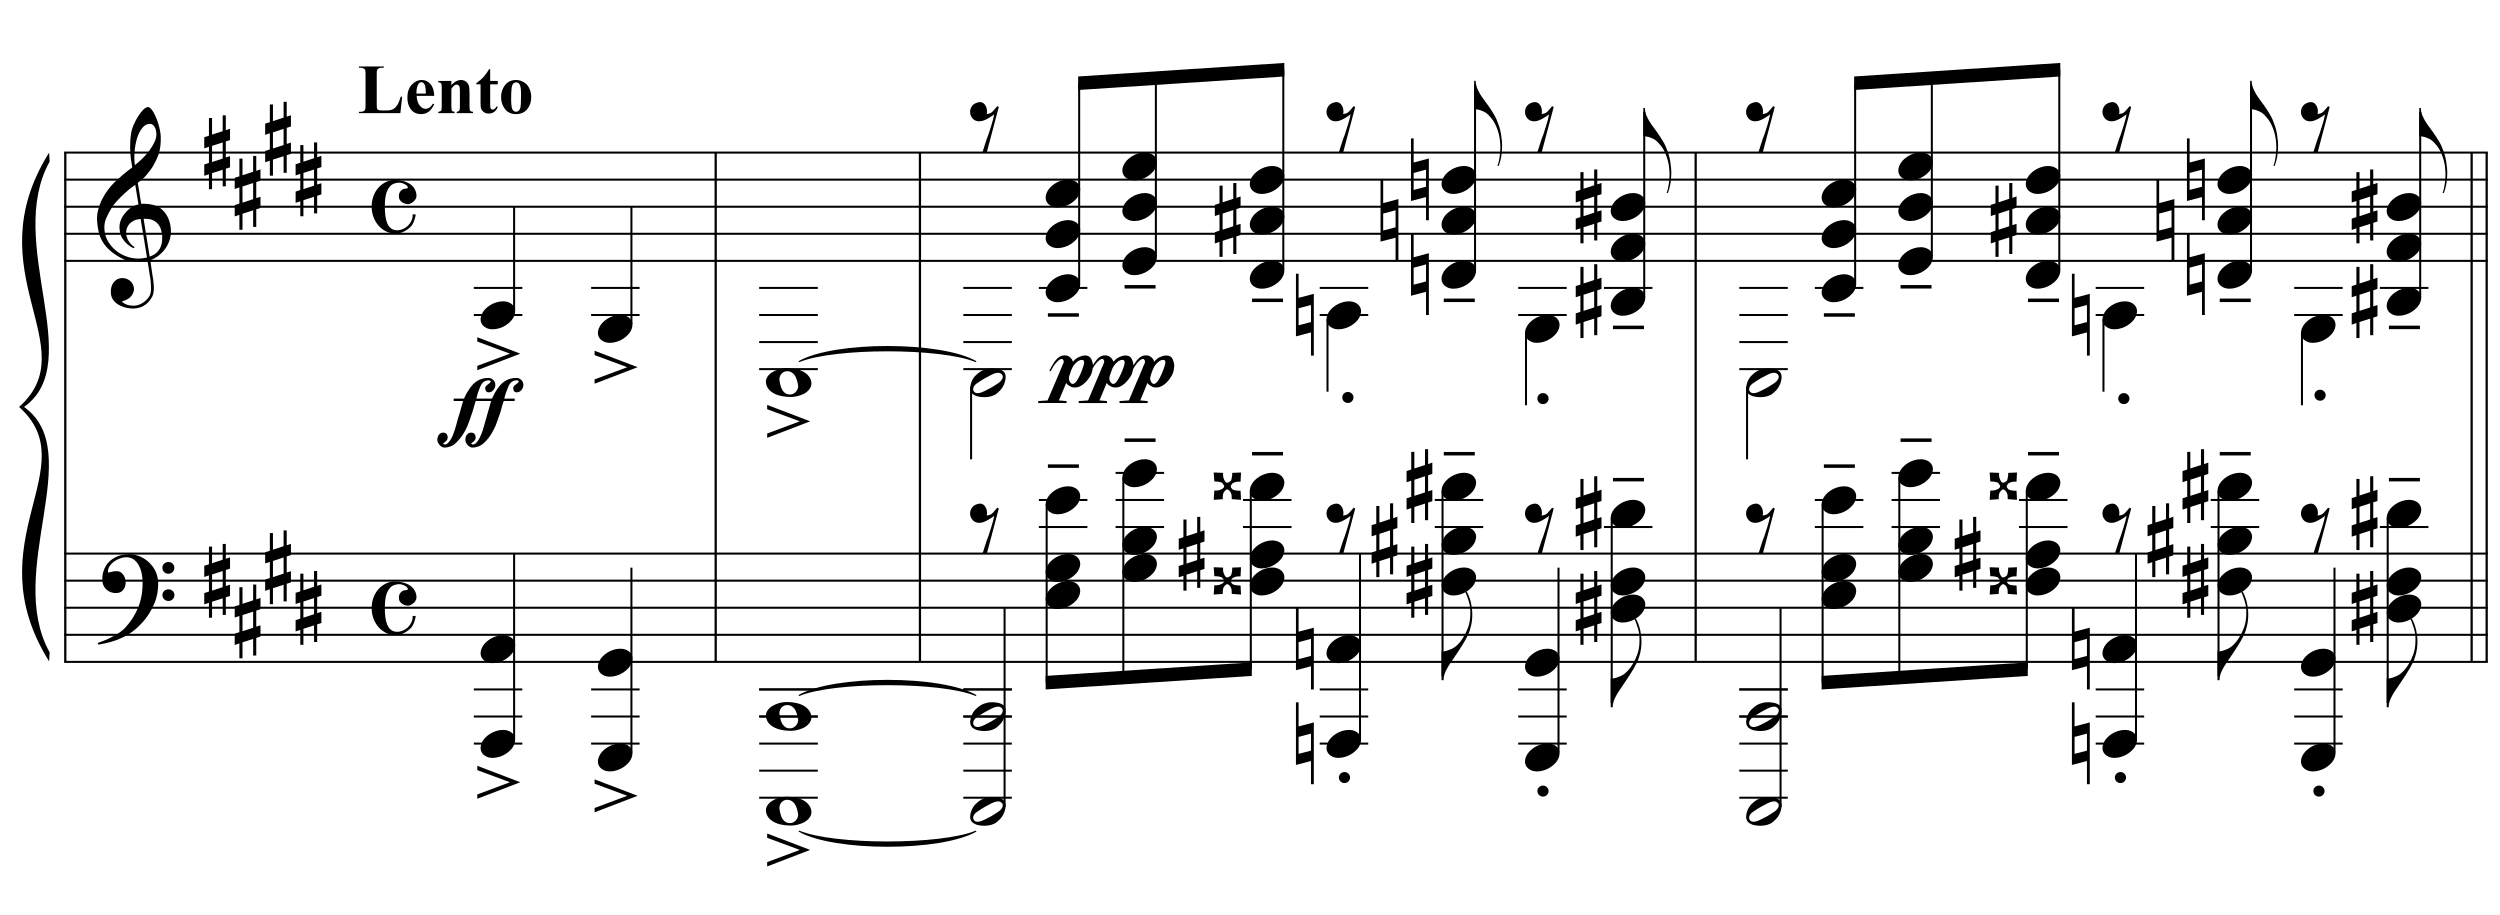 <?xml version="1.0" encoding="UTF-8"?>
<svg xmlns="http://www.w3.org/2000/svg" xmlns:xlink="http://www.w3.org/1999/xlink" width="426pt" height="156pt" viewBox="0 0 426 156" version="1.1">
<defs>
<g>
<symbol overflow="visible" id="glyph0-0">
<path style="stroke:none;" d=""/>
</symbol>
<symbol overflow="visible" id="glyph0-1">
<path style="stroke:none;" d="M 8.594 4.656 C 8.25 4.719 7.883 4.754 7.5 4.766 C 7.113 4.773 6.734 4.766 6.359 4.734 C 5.992 4.703 5.656 4.656 5.344 4.594 C 5.031 4.539 4.773 4.469 4.578 4.375 C 3.629 3.914 2.863 3.43 2.281 2.922 C 1.695 2.41 1.242 1.879 0.922 1.328 C 0.598 0.773 0.375 0.207 0.25 -0.375 C 0.125 -0.957 0.039 -1.547 0 -2.141 C -0.051 -2.773 0.004 -3.41 0.172 -4.047 C 0.336 -4.691 0.566 -5.305 0.859 -5.891 C 1.148 -6.473 1.484 -7.008 1.859 -7.5 C 2.234 -8 2.609 -8.43 2.984 -8.797 C 3.43 -9.211 3.895 -9.629 4.375 -10.047 C 4.863 -10.461 5.398 -10.883 5.984 -11.312 C 5.961 -11.469 5.941 -11.609 5.922 -11.734 C 5.91 -11.859 5.891 -11.984 5.859 -12.109 C 5.836 -12.242 5.812 -12.391 5.781 -12.547 C 5.75 -12.703 5.727 -12.898 5.719 -13.141 C 5.719 -13.234 5.703 -13.41 5.672 -13.672 C 5.648 -13.941 5.633 -14.266 5.625 -14.641 C 5.625 -15.016 5.633 -15.441 5.656 -15.922 C 5.688 -16.398 5.75 -16.898 5.844 -17.422 C 5.906 -17.723 6.035 -18.109 6.234 -18.578 C 6.441 -19.055 6.68 -19.516 6.953 -19.953 C 7.234 -20.398 7.523 -20.785 7.828 -21.109 C 8.141 -21.43 8.43 -21.594 8.703 -21.594 C 8.836 -21.594 8.984 -21.508 9.141 -21.344 C 9.305 -21.176 9.469 -20.953 9.625 -20.672 C 9.781 -20.398 9.93 -20.086 10.078 -19.734 C 10.223 -19.379 10.348 -19.02 10.453 -18.656 C 10.566 -18.289 10.656 -17.926 10.719 -17.562 C 10.789 -17.207 10.832 -16.895 10.844 -16.625 C 10.863 -15.988 10.844 -15.426 10.781 -14.938 C 10.719 -14.445 10.625 -14.008 10.5 -13.625 C 10.375 -13.238 10.227 -12.879 10.062 -12.547 C 9.895 -12.223 9.723 -11.895 9.547 -11.562 C 9.348 -11.238 9.145 -10.945 8.938 -10.688 C 8.738 -10.438 8.535 -10.18 8.328 -9.922 C 8.098 -9.648 7.863 -9.426 7.625 -9.25 C 7.383 -9.07 7.148 -8.879 6.922 -8.672 C 7.035 -8.047 7.133 -7.477 7.219 -6.969 C 7.25 -6.75 7.281 -6.535 7.312 -6.328 C 7.352 -6.117 7.383 -5.926 7.406 -5.75 C 7.438 -5.57 7.461 -5.422 7.484 -5.297 C 7.516 -5.18 7.531 -5.113 7.531 -5.094 C 7.82 -5.125 8.125 -5.125 8.438 -5.094 C 8.75 -5.07 9.051 -5.031 9.344 -4.969 C 9.633 -4.906 9.895 -4.82 10.125 -4.719 C 10.352 -4.625 10.535 -4.535 10.672 -4.453 C 11.328 -3.953 11.797 -3.383 12.078 -2.75 C 12.359 -2.125 12.52 -1.477 12.562 -0.812 C 12.602 -0.289 12.562 0.227 12.438 0.75 C 12.312 1.27 12.102 1.766 11.812 2.234 C 11.531 2.711 11.156 3.148 10.688 3.547 C 10.227 3.941 9.688 4.266 9.062 4.516 C 9.133 5.023 9.203 5.492 9.266 5.922 C 9.328 6.297 9.379 6.656 9.422 7 C 9.473 7.352 9.516 7.598 9.547 7.734 C 9.648 8.473 9.688 9.078 9.656 9.547 C 9.633 10.023 9.547 10.41 9.391 10.703 C 9.254 10.953 9.098 11.191 8.922 11.422 C 8.742 11.648 8.531 11.859 8.281 12.047 C 8.039 12.234 7.754 12.391 7.422 12.516 C 7.098 12.641 6.727 12.711 6.312 12.734 C 5.988 12.754 5.602 12.723 5.156 12.641 C 4.719 12.566 4.297 12.426 3.891 12.219 C 3.484 12.02 3.133 11.75 2.844 11.406 C 2.551 11.062 2.383 10.633 2.344 10.125 C 2.32 9.832 2.336 9.535 2.391 9.234 C 2.453 8.93 2.562 8.66 2.719 8.422 C 2.875 8.18 3.078 7.977 3.328 7.812 C 3.578 7.656 3.891 7.566 4.266 7.547 C 4.484 7.535 4.707 7.566 4.938 7.641 C 5.164 7.723 5.379 7.836 5.578 7.984 C 5.773 8.141 5.93 8.328 6.047 8.547 C 6.172 8.766 6.25 9.004 6.281 9.266 C 6.312 9.723 6.164 10.16 5.844 10.578 C 5.531 11.004 4.988 11.32 4.219 11.531 C 4.344 11.707 4.578 11.867 4.922 12.016 C 5.266 12.172 5.695 12.25 6.219 12.25 C 6.758 12.25 7.281 12.086 7.781 11.766 C 8.281 11.453 8.664 11.055 8.938 10.578 C 9.102 10.254 9.188 9.836 9.188 9.328 C 9.188 8.816 9.156 8.301 9.094 7.781 C 9.07 7.695 9.035 7.484 8.984 7.141 C 8.93 6.805 8.879 6.457 8.828 6.094 C 8.766 5.656 8.688 5.176 8.594 4.656 Z M 8.984 -18.734 C 8.504 -18.734 8.082 -18.508 7.719 -18.062 C 7.352 -17.613 7.055 -17.039 6.828 -16.344 C 6.609 -15.656 6.461 -14.898 6.391 -14.078 C 6.316 -13.254 6.332 -12.461 6.438 -11.703 C 6.844 -12.004 7.266 -12.375 7.703 -12.812 C 8.148 -13.25 8.555 -13.711 8.922 -14.203 C 9.285 -14.703 9.582 -15.203 9.812 -15.703 C 10.039 -16.203 10.133 -16.68 10.094 -17.141 C 10.082 -17.285 10.055 -17.453 10.016 -17.641 C 9.984 -17.828 9.922 -18 9.828 -18.156 C 9.742 -18.312 9.633 -18.445 9.5 -18.562 C 9.363 -18.676 9.191 -18.734 8.984 -18.734 Z M 8.953 3.891 C 9.484 3.703 9.895 3.461 10.188 3.172 C 10.477 2.879 10.691 2.562 10.828 2.219 C 10.973 1.875 11.055 1.531 11.078 1.188 C 11.098 0.844 11.102 0.535 11.094 0.266 C 11.062 0.035 11.004 -0.238 10.922 -0.562 C 10.848 -0.895 10.703 -1.219 10.484 -1.531 C 10.266 -1.844 9.953 -2.098 9.547 -2.297 C 9.141 -2.504 8.598 -2.586 7.922 -2.547 Z M 7.438 -2.516 C 6.938 -2.484 6.52 -2.379 6.188 -2.203 C 5.863 -2.023 5.602 -1.812 5.406 -1.562 C 5.219 -1.312 5.086 -1.039 5.016 -0.75 C 4.953 -0.469 4.93 -0.219 4.953 0 C 4.961 0.219 5.008 0.441 5.094 0.672 C 5.176 0.91 5.285 1.129 5.422 1.328 C 5.566 1.535 5.723 1.723 5.891 1.891 C 6.055 2.055 6.227 2.18 6.406 2.266 C 6.375 2.297 6.348 2.316 6.328 2.328 C 6.316 2.348 6.301 2.375 6.281 2.406 C 6.25 2.426 6.227 2.445 6.219 2.469 C 5.832 2.289 5.492 2.07 5.203 1.812 C 4.922 1.562 4.738 1.379 4.656 1.266 C 4.52 1.086 4.398 0.922 4.297 0.766 C 4.203 0.617 4.125 0.461 4.062 0.297 C 4 0.141 3.945 -0.035 3.906 -0.234 C 3.863 -0.43 3.832 -0.664 3.812 -0.938 C 3.789 -1.195 3.812 -1.473 3.875 -1.766 C 3.938 -2.055 4.035 -2.348 4.172 -2.641 C 4.316 -2.93 4.504 -3.211 4.734 -3.484 C 4.961 -3.766 5.227 -4.031 5.531 -4.281 C 5.695 -4.406 5.844 -4.504 5.969 -4.578 C 6.094 -4.648 6.211 -4.711 6.328 -4.766 C 6.441 -4.828 6.555 -4.875 6.672 -4.906 C 6.785 -4.938 6.91 -4.969 7.047 -5 L 6.5 -8.344 C 6.352 -8.258 6.113 -8.086 5.781 -7.828 C 5.445 -7.566 5.082 -7.254 4.688 -6.891 C 4.289 -6.535 3.898 -6.148 3.516 -5.734 C 3.129 -5.328 2.812 -4.938 2.562 -4.562 C 2.125 -3.852 1.781 -3.203 1.531 -2.609 C 1.281 -2.023 1.188 -1.391 1.25 -0.703 C 1.301 0.078 1.539 0.801 1.969 1.469 C 2.395 2.133 2.938 2.695 3.594 3.156 C 4.258 3.613 5.016 3.93 5.859 4.109 C 6.711 4.285 7.594 4.266 8.5 4.047 C 8.312 2.828 8.133 1.738 7.969 0.781 C 7.895 0.375 7.828 -0.023 7.766 -0.422 C 7.703 -0.816 7.645 -1.164 7.594 -1.469 C 7.539 -1.781 7.5 -2.031 7.469 -2.219 C 7.445 -2.414 7.438 -2.516 7.438 -2.516 Z M 7.438 -2.516 "/>
</symbol>
<symbol overflow="visible" id="glyph0-2">
<path style="stroke:none;" d="M 9.266 4.828 C 9.148 5.035 9.039 5.227 8.938 5.406 C 8.832 5.582 8.723 5.75 8.609 5.906 C 8.504 6.062 8.391 6.219 8.266 6.375 C 8.141 6.531 8 6.703 7.844 6.891 C 7.688 7.066 7.535 7.227 7.391 7.375 C 7.242 7.531 7.098 7.676 6.953 7.812 C 6.816 7.945 6.672 8.078 6.516 8.203 C 6.359 8.328 6.18 8.469 5.984 8.625 C 5.734 8.801 5.5 8.957 5.281 9.094 C 5.07 9.227 4.859 9.348 4.641 9.453 C 4.422 9.566 4.191 9.672 3.953 9.766 C 3.723 9.859 3.469 9.961 3.188 10.078 C 2.906 10.18 2.594 10.281 2.25 10.375 C 1.914 10.469 1.598 10.547 1.297 10.609 C 0.93 10.68 0.57 10.75 0.219 10.812 L 0.094 10.531 C 0.664 10.332 1.242 10.109 1.828 9.859 C 2.305 9.629 2.812 9.359 3.344 9.047 C 3.883 8.734 4.352 8.375 4.75 7.969 C 5.738 6.914 6.488 5.75 7 4.469 C 7.52 3.195 7.77 1.75 7.75 0.125 C 7.75 -0.238 7.707 -0.66 7.625 -1.141 C 7.551 -1.617 7.41 -2.07 7.203 -2.5 C 7.004 -2.938 6.723 -3.305 6.359 -3.609 C 5.992 -3.922 5.523 -4.078 4.953 -4.078 C 4.617 -4.078 4.266 -4.008 3.891 -3.875 C 3.516 -3.738 3.172 -3.555 2.859 -3.328 C 2.555 -3.098 2.305 -2.828 2.109 -2.516 C 1.91 -2.203 1.828 -1.867 1.859 -1.516 C 1.867 -1.461 1.906 -1.445 1.969 -1.469 C 2.039 -1.488 2.141 -1.516 2.266 -1.547 C 2.398 -1.586 2.562 -1.625 2.75 -1.656 C 2.945 -1.695 3.176 -1.711 3.438 -1.703 C 3.707 -1.68 3.938 -1.594 4.125 -1.438 C 4.32 -1.289 4.484 -1.098 4.609 -0.859 C 4.734 -0.629 4.812 -0.375 4.844 -0.094 C 4.883 0.176 4.875 0.441 4.812 0.703 C 4.719 1.109 4.535 1.43 4.266 1.672 C 4.004 1.91 3.641 2.031 3.172 2.031 C 2.879 2.031 2.594 1.977 2.312 1.875 C 2.039 1.77 1.797 1.617 1.578 1.422 C 1.367 1.234 1.203 1 1.078 0.719 C 0.953 0.445 0.891 0.133 0.891 -0.219 C 0.879 -0.75 0.938 -1.219 1.062 -1.625 C 1.188 -2.031 1.344 -2.379 1.531 -2.672 C 1.727 -2.973 1.93 -3.219 2.141 -3.406 C 2.359 -3.594 2.562 -3.742 2.75 -3.859 C 3.207 -4.141 3.664 -4.332 4.125 -4.438 C 4.594 -4.539 5.039 -4.598 5.469 -4.609 C 5.926 -4.609 6.391 -4.531 6.859 -4.375 C 7.336 -4.227 7.785 -4.008 8.203 -3.719 C 8.629 -3.426 9.004 -3.078 9.328 -2.672 C 9.66 -2.273 9.914 -1.832 10.094 -1.344 C 10.301 -0.789 10.406 -0.207 10.406 0.406 C 10.414 1.031 10.344 1.707 10.188 2.438 C 10.133 2.688 10.078 2.906 10.016 3.094 C 9.953 3.289 9.883 3.484 9.812 3.672 C 9.738 3.859 9.656 4.039 9.562 4.219 C 9.469 4.406 9.367 4.609 9.266 4.828 Z M 11.125 -2.266 C 11.113 -2.547 11.207 -2.781 11.406 -2.969 C 11.602 -3.164 11.844 -3.266 12.125 -3.266 C 12.406 -3.273 12.645 -3.188 12.844 -3 C 13.051 -2.82 13.156 -2.594 13.156 -2.312 C 13.164 -2.02 13.07 -1.77 12.875 -1.562 C 12.676 -1.363 12.438 -1.266 12.156 -1.266 C 11.875 -1.254 11.629 -1.348 11.422 -1.547 C 11.223 -1.742 11.125 -1.984 11.125 -2.266 Z M 11.125 2.375 C 11.125 2.094 11.223 1.859 11.422 1.672 C 11.617 1.492 11.859 1.398 12.141 1.391 C 12.422 1.391 12.66 1.477 12.859 1.656 C 13.066 1.832 13.172 2.062 13.172 2.344 C 13.18 2.625 13.086 2.863 12.891 3.062 C 12.703 3.27 12.461 3.375 12.172 3.375 C 11.891 3.383 11.645 3.289 11.438 3.094 C 11.238 2.906 11.133 2.664 11.125 2.375 Z M 11.125 2.375 "/>
</symbol>
<symbol overflow="visible" id="glyph0-3">
<path style="stroke:none;" d="M 1.328 -1.141 L 1.328 1.609 L 3.141 1.016 L 3.141 -1.734 Z M 0.797 -2.875 L 0.797 -5.891 L 1.328 -5.891 L 1.328 -3.062 L 3.141 -3.656 L 3.141 -6.344 L 3.672 -6.344 L 3.672 -3.812 L 4.391 -4.062 L 4.391 -2.141 L 3.672 -1.906 L 3.672 0.828 L 4.391 0.609 L 4.391 2.516 L 3.672 2.75 L 3.672 5.75 L 3.141 5.75 L 3.141 2.922 L 1.328 3.5 L 1.328 6.234 L 0.797 6.234 L 0.797 3.688 L 0 3.953 L 0 2.031 L 0.797 1.766 L 0.797 -0.984 L 0 -0.719 L 0 -2.625 Z M 0.797 -2.875 "/>
</symbol>
<symbol overflow="visible" id="glyph0-4">
<path style="stroke:none;" d="M 4.062 -4.562 C 4.551 -4.562 5.016 -4.5 5.453 -4.375 C 5.898 -4.258 6.289 -4.086 6.625 -3.859 C 6.957 -3.641 7.223 -3.352 7.422 -3 C 7.617 -2.656 7.719 -2.266 7.719 -1.828 C 7.719 -1.641 7.664 -1.461 7.562 -1.297 C 7.469 -1.129 7.344 -0.984 7.188 -0.859 C 7.039 -0.734 6.883 -0.629 6.719 -0.547 C 6.562 -0.473 6.422 -0.438 6.297 -0.438 C 6.172 -0.438 6.02 -0.457 5.844 -0.5 C 5.664 -0.551 5.492 -0.625 5.328 -0.719 C 5.16 -0.82 5.016 -0.961 4.891 -1.141 C 4.773 -1.316 4.719 -1.547 4.719 -1.828 C 4.719 -2.18 4.832 -2.477 5.062 -2.719 C 5.289 -2.957 5.566 -3.078 5.891 -3.078 C 6.109 -3.078 6.223 -3.129 6.234 -3.234 C 6.242 -3.336 6.211 -3.438 6.141 -3.531 C 5.93 -3.738 5.648 -3.898 5.297 -4.016 C 4.953 -4.129 4.551 -4.125 4.094 -4 C 3.727 -3.906 3.43 -3.727 3.203 -3.469 C 2.973 -3.207 2.789 -2.898 2.656 -2.547 C 2.531 -2.191 2.441 -1.797 2.391 -1.359 C 2.348 -0.922 2.328 -0.473 2.328 -0.016 C 2.328 0.484 2.352 0.977 2.406 1.469 C 2.457 1.957 2.562 2.391 2.719 2.766 C 2.875 3.148 3.086 3.453 3.359 3.672 C 3.641 3.898 4.004 4.016 4.453 4.016 C 4.754 4.016 5.066 3.945 5.391 3.812 C 5.711 3.676 6 3.488 6.25 3.25 C 6.5 3.008 6.703 2.723 6.859 2.391 C 7.016 2.066 7.082 1.707 7.062 1.312 L 7.578 1.312 C 7.578 1.438 7.555 1.582 7.516 1.75 C 7.473 1.926 7.422 2.102 7.359 2.281 C 7.305 2.457 7.238 2.625 7.156 2.781 C 7.082 2.945 7.008 3.078 6.938 3.172 C 6.781 3.367 6.594 3.551 6.375 3.719 C 6.156 3.895 5.926 4.047 5.688 4.172 C 5.445 4.305 5.203 4.41 4.953 4.484 C 4.703 4.555 4.469 4.594 4.25 4.594 C 3.633 4.594 3.07 4.469 2.562 4.219 C 2.051 3.969 1.609 3.629 1.234 3.203 C 0.867 2.773 0.582 2.281 0.375 1.719 C 0.176 1.164 0.078 0.586 0.078 -0.016 C 0.078 -0.609 0.172 -1.176 0.359 -1.719 C 0.547 -2.27 0.816 -2.754 1.172 -3.172 C 1.523 -3.586 1.945 -3.922 2.438 -4.172 C 2.926 -4.43 3.469 -4.562 4.062 -4.562 Z M 4.062 -4.562 "/>
</symbol>
<symbol overflow="visible" id="glyph0-5">
<path style="stroke:none;" d="M 0.141 0.016 C 0.266 -0.316 0.453 -0.625 0.703 -0.906 C 0.961 -1.188 1.254 -1.43 1.578 -1.641 C 1.91 -1.859 2.27 -2.023 2.656 -2.141 C 3.039 -2.266 3.426 -2.328 3.812 -2.328 C 4.207 -2.328 4.551 -2.258 4.844 -2.125 C 5.145 -2 5.379 -1.828 5.547 -1.609 C 5.723 -1.398 5.832 -1.148 5.875 -0.859 C 5.914 -0.566 5.875 -0.254 5.75 0.078 C 5.633 0.41 5.445 0.719 5.188 1 C 4.926 1.289 4.629 1.539 4.297 1.75 C 3.961 1.969 3.602 2.133 3.219 2.25 C 2.832 2.375 2.445 2.438 2.062 2.438 C 1.664 2.438 1.32 2.367 1.031 2.234 C 0.75 2.109 0.52 1.938 0.344 1.719 C 0.164 1.5 0.055 1.242 0.016 0.953 C -0.016 0.66 0.023 0.348 0.141 0.016 Z M 0.141 0.016 "/>
</symbol>
<symbol overflow="visible" id="glyph0-6">
<path style="stroke:none;" d="M 0.016 -0.75 L 5.578 -2.828 L 0.016 -4.891 L 0.016 -5.625 L 7.344 -2.828 L 0.016 -0.016 Z M 0.016 -0.75 "/>
</symbol>
<symbol overflow="visible" id="glyph0-7">
<path style="stroke:none;" d="M 11.906 -7.109 C 11.906 -6.973 11.879 -6.828 11.828 -6.672 C 11.773 -6.523 11.695 -6.391 11.594 -6.266 C 11.5 -6.148 11.383 -6.051 11.25 -5.969 C 11.113 -5.883 10.957 -5.844 10.781 -5.844 C 10.551 -5.844 10.391 -5.922 10.297 -6.078 C 10.211 -6.242 10.172 -6.398 10.172 -6.547 C 10.172 -6.672 10.203 -6.773 10.266 -6.859 C 10.336 -6.953 10.422 -7.035 10.516 -7.109 C 10.617 -7.191 10.723 -7.27 10.828 -7.344 C 10.93 -7.426 11.023 -7.531 11.109 -7.656 C 11.117 -7.77 11.078 -7.836 10.984 -7.859 C 10.891 -7.879 10.816 -7.891 10.766 -7.891 C 10.516 -7.891 10.305 -7.848 10.141 -7.766 C 9.973 -7.68 9.828 -7.566 9.703 -7.422 C 9.578 -7.285 9.473 -7.125 9.391 -6.938 C 9.305 -6.75 9.227 -6.555 9.156 -6.359 C 9.094 -6.211 9.008 -5.988 8.906 -5.688 C 8.801 -5.383 8.719 -5.082 8.656 -4.781 C 8.656 -4.77 8.742 -4.766 8.922 -4.766 C 9.109 -4.773 9.316 -4.781 9.547 -4.781 L 10.422 -4.781 L 10.422 -4.375 L 8.562 -4.375 C 8.5 -4.219 8.438 -4.039 8.375 -3.844 C 8.32 -3.656 8.27 -3.473 8.219 -3.297 C 8.176 -3.129 8.133 -2.973 8.094 -2.828 C 8.051 -2.691 8.023 -2.594 8.016 -2.531 C 7.922 -2.281 7.844 -2.055 7.781 -1.859 C 7.719 -1.66 7.648 -1.469 7.578 -1.281 C 7.516 -1.094 7.445 -0.898 7.375 -0.703 C 7.301 -0.504 7.219 -0.289 7.125 -0.062 C 6.945 0.332 6.711 0.773 6.422 1.266 C 6.129 1.754 5.75 2.227 5.281 2.688 C 4.957 3.008 4.609 3.238 4.234 3.375 C 3.867 3.508 3.516 3.57 3.172 3.562 C 3.066 3.562 2.945 3.523 2.812 3.453 C 2.676 3.379 2.547 3.281 2.422 3.156 C 2.305 3.031 2.207 2.883 2.125 2.719 C 2.051 2.562 2.016 2.406 2.016 2.25 C 2.016 2.113 2.031 1.973 2.062 1.828 C 2.102 1.68 2.164 1.547 2.25 1.422 C 2.332 1.305 2.438 1.207 2.562 1.125 C 2.688 1.051 2.836 1.016 3.016 1.016 C 3.273 1.016 3.469 1.098 3.594 1.266 C 3.719 1.441 3.781 1.645 3.781 1.875 C 3.75 2.07 3.688 2.227 3.594 2.344 C 3.508 2.457 3.422 2.547 3.328 2.609 C 3.242 2.68 3.172 2.734 3.109 2.766 C 3.047 2.797 3.016 2.832 3.016 2.875 C 3.117 2.988 3.203 3.047 3.266 3.047 C 3.461 3.047 3.645 2.969 3.812 2.812 C 3.977 2.656 4.133 2.457 4.281 2.219 C 4.426 1.977 4.555 1.711 4.672 1.422 C 4.797 1.141 4.898 0.863 4.984 0.594 C 5.066 0.332 5.133 0.102 5.188 -0.094 C 5.25 -0.301 5.289 -0.445 5.312 -0.531 C 5.395 -0.832 5.477 -1.125 5.562 -1.406 C 5.645 -1.695 5.727 -1.992 5.812 -2.297 C 5.906 -2.609 6 -2.93 6.094 -3.266 C 6.188 -3.609 6.289 -3.977 6.406 -4.375 C 6.156 -4.375 5.879 -4.375 5.578 -4.375 C 5.273 -4.375 4.992 -4.375 4.734 -4.375 C 4.473 -4.375 4.25 -4.375 4.062 -4.375 C 3.875 -4.375 3.781 -4.375 3.781 -4.375 C 3.727 -4.227 3.676 -4.062 3.625 -3.875 C 3.57 -3.688 3.52 -3.504 3.469 -3.328 C 3.414 -3.148 3.367 -2.988 3.328 -2.844 C 3.285 -2.695 3.254 -2.594 3.234 -2.531 C 3.141 -2.281 3.062 -2.055 3 -1.859 C 2.945 -1.66 2.883 -1.469 2.812 -1.281 C 2.75 -1.094 2.676 -0.898 2.594 -0.703 C 2.52 -0.504 2.438 -0.289 2.344 -0.062 C 2.188 0.332 1.953 0.773 1.641 1.266 C 1.336 1.754 0.957 2.227 0.5 2.688 C 0.176 3.008 -0.164 3.238 -0.531 3.375 C -0.906 3.508 -1.258 3.57 -1.594 3.562 C -1.707 3.562 -1.832 3.523 -1.969 3.453 C -2.102 3.379 -2.227 3.281 -2.344 3.156 C -2.469 3.031 -2.566 2.883 -2.641 2.719 C -2.723 2.562 -2.766 2.406 -2.766 2.25 C -2.766 2.113 -2.742 1.973 -2.703 1.828 C -2.66 1.68 -2.598 1.547 -2.516 1.422 C -2.441 1.305 -2.336 1.207 -2.203 1.125 C -2.078 1.051 -1.926 1.016 -1.75 1.016 C -1.488 1.016 -1.297 1.098 -1.172 1.266 C -1.047 1.441 -0.984 1.645 -0.984 1.875 C -1.016 2.07 -1.078 2.227 -1.172 2.344 C -1.266 2.457 -1.352 2.547 -1.438 2.609 C -1.52 2.68 -1.594 2.734 -1.656 2.766 C -1.727 2.797 -1.766 2.832 -1.766 2.875 C -1.66 2.988 -1.578 3.047 -1.516 3.047 C -1.316 3.047 -1.133 2.969 -0.969 2.812 C -0.801 2.656 -0.645 2.457 -0.5 2.219 C -0.352 1.977 -0.219 1.711 -0.094 1.422 C 0.02 1.141 0.117 0.863 0.203 0.594 C 0.285 0.332 0.352 0.102 0.406 -0.094 C 0.469 -0.301 0.508 -0.445 0.531 -0.531 C 0.602 -0.832 0.68 -1.125 0.766 -1.406 C 0.859 -1.695 0.953 -1.992 1.047 -2.297 C 1.141 -2.609 1.227 -2.93 1.312 -3.266 C 1.406 -3.609 1.508 -3.977 1.625 -4.375 L 0.031 -4.375 L 0.031 -4.781 L 1.797 -4.781 C 1.941 -5.133 2.094 -5.445 2.25 -5.719 C 2.406 -5.988 2.57 -6.25 2.75 -6.5 C 3.176 -7.133 3.66 -7.598 4.203 -7.891 C 4.754 -8.18 5.352 -8.316 6 -8.297 C 6.281 -8.297 6.535 -8.18 6.766 -7.953 C 7.004 -7.734 7.125 -7.453 7.125 -7.109 C 7.125 -6.973 7.098 -6.828 7.047 -6.672 C 6.992 -6.523 6.922 -6.391 6.828 -6.266 C 6.734 -6.148 6.617 -6.051 6.484 -5.969 C 6.348 -5.883 6.188 -5.844 6 -5.844 C 5.789 -5.844 5.633 -5.922 5.531 -6.078 C 5.438 -6.242 5.391 -6.398 5.391 -6.547 C 5.391 -6.672 5.422 -6.773 5.484 -6.859 C 5.555 -6.953 5.641 -7.035 5.734 -7.109 C 5.836 -7.191 5.941 -7.27 6.047 -7.344 C 6.16 -7.426 6.258 -7.531 6.344 -7.656 C 6.344 -7.77 6.301 -7.836 6.219 -7.859 C 6.133 -7.879 6.055 -7.891 5.984 -7.891 C 5.742 -7.891 5.535 -7.848 5.359 -7.766 C 5.191 -7.68 5.047 -7.566 4.922 -7.422 C 4.805 -7.285 4.703 -7.125 4.609 -6.938 C 4.523 -6.75 4.445 -6.555 4.375 -6.359 C 4.312 -6.211 4.227 -5.988 4.125 -5.688 C 4.031 -5.383 3.953 -5.082 3.891 -4.781 C 3.891 -4.781 4.004 -4.781 4.234 -4.781 C 4.473 -4.781 4.742 -4.781 5.047 -4.781 C 5.359 -4.781 5.66 -4.781 5.953 -4.781 C 6.242 -4.781 6.445 -4.781 6.562 -4.781 C 6.719 -5.133 6.867 -5.445 7.016 -5.719 C 7.172 -5.988 7.336 -6.25 7.516 -6.5 C 7.941 -7.133 8.426 -7.598 8.969 -7.891 C 9.52 -8.18 10.125 -8.316 10.781 -8.297 C 11.062 -8.297 11.316 -8.18 11.547 -7.953 C 11.785 -7.734 11.906 -7.453 11.906 -7.109 Z M 11.906 -7.109 "/>
</symbol>
<symbol overflow="visible" id="glyph0-8">
<path style="stroke:none;" d="M 0 -0.062 C -0.02 -0.375 0.055 -0.676 0.234 -0.969 C 0.41 -1.258 0.664 -1.516 1 -1.734 C 1.332 -1.953 1.723 -2.129 2.172 -2.266 C 2.617 -2.398 3.098 -2.469 3.609 -2.469 C 4.129 -2.469 4.629 -2.414 5.109 -2.312 C 5.586 -2.219 6.016 -2.066 6.391 -1.859 C 6.766 -1.648 7.07 -1.391 7.312 -1.078 C 7.562 -0.766 7.707 -0.395 7.75 0.031 C 7.77 0.352 7.691 0.66 7.516 0.953 C 7.336 1.242 7.086 1.5 6.766 1.719 C 6.441 1.938 6.051 2.109 5.594 2.234 C 5.145 2.367 4.664 2.438 4.156 2.438 C 3.633 2.438 3.133 2.383 2.656 2.281 C 2.176 2.188 1.742 2.035 1.359 1.828 C 0.984 1.629 0.672 1.375 0.422 1.062 C 0.18 0.75 0.039 0.375 0 -0.062 Z M 2.312 -0.406 C 2.352 -0.07 2.414 0.238 2.5 0.531 C 2.582 0.832 2.691 1.094 2.828 1.312 C 2.973 1.531 3.145 1.703 3.344 1.828 C 3.551 1.953 3.805 2.016 4.109 2.016 C 4.336 2.016 4.539 1.961 4.719 1.859 C 4.895 1.766 5.039 1.641 5.156 1.484 C 5.281 1.336 5.367 1.176 5.422 1 C 5.484 0.82 5.504 0.648 5.484 0.484 C 5.43 0.148 5.359 -0.16 5.266 -0.453 C 5.18 -0.754 5.066 -1.016 4.922 -1.234 C 4.773 -1.453 4.594 -1.625 4.375 -1.75 C 4.164 -1.883 3.906 -1.953 3.594 -1.953 C 3.375 -1.953 3.176 -1.898 3 -1.797 C 2.832 -1.703 2.691 -1.582 2.578 -1.438 C 2.473 -1.289 2.395 -1.125 2.344 -0.938 C 2.289 -0.758 2.281 -0.582 2.312 -0.406 Z M 2.312 -0.406 "/>
</symbol>
<symbol overflow="visible" id="glyph0-9">
<path style="stroke:none;" d="M 1.328 -3.938 C 1.66 -4.02 1.938 -4 2.156 -3.875 C 2.375 -3.75 2.539 -3.578 2.656 -3.359 C 2.781 -3.141 2.852 -2.895 2.875 -2.625 C 2.906 -2.363 2.891 -2.141 2.828 -1.953 C 3.023 -1.984 3.203 -2.02 3.359 -2.062 C 3.516 -2.113 3.68 -2.227 3.859 -2.406 C 4.016 -2.562 4.145 -2.707 4.25 -2.844 C 4.352 -2.977 4.477 -3.129 4.625 -3.297 L 4.891 -3.156 L 2.844 4.578 L 2.109 4.578 C 2.223 4.172 2.348 3.77 2.484 3.375 C 2.598 3.051 2.707 2.711 2.812 2.359 C 2.926 2.016 3.031 1.738 3.125 1.531 C 3.312 0.988 3.469 0.504 3.594 0.078 C 3.727 -0.336 3.832 -0.695 3.906 -1 C 4 -1.344 4.066 -1.645 4.109 -1.906 C 4.004 -1.812 3.852 -1.703 3.656 -1.578 C 3.469 -1.453 3.266 -1.328 3.047 -1.203 C 2.828 -1.078 2.598 -0.969 2.359 -0.875 C 2.129 -0.781 1.898 -0.727 1.672 -0.719 C 1.191 -0.695 0.805 -0.828 0.516 -1.109 C 0.234 -1.391 0.066 -1.719 0.016 -2.094 C -0.035 -2.469 0.039 -2.836 0.25 -3.203 C 0.469 -3.566 0.828 -3.812 1.328 -3.938 Z M 1.328 -3.938 "/>
</symbol>
<symbol overflow="visible" id="glyph0-10">
<path style="stroke:none;" d="M 0 -0.281 L 0 -0.875 L 5.281 -0.875 L 5.281 -0.281 Z M 0 -0.281 "/>
</symbol>
<symbol overflow="visible" id="glyph0-11">
<path style="stroke:none;" d="M 0.281 -5.297 C 0.281 -4.836 0.391 -4.363 0.609 -3.875 C 0.828 -3.383 1.07 -2.945 1.344 -2.562 C 1.656 -2.133 1.988 -1.676 2.344 -1.188 C 2.695 -0.707 3.051 -0.164 3.406 0.438 C 3.562 0.695 3.707 0.984 3.844 1.297 C 3.977 1.609 4.098 1.922 4.203 2.234 C 4.316 2.555 4.406 2.859 4.469 3.141 C 4.539 3.422 4.586 3.656 4.609 3.844 C 4.672 4.219 4.719 4.594 4.75 4.969 C 4.781 5.344 4.789 5.711 4.781 6.078 C 4.758 7.203 4.566 8.242 4.203 9.203 L 3.984 9.172 C 4.16 8.742 4.285 8.238 4.359 7.656 C 4.441 7.082 4.484 6.535 4.484 6.016 C 4.484 5.566 4.445 5.078 4.375 4.547 C 4.301 4.023 4.18 3.535 4.016 3.078 C 3.734 2.254 3.395 1.602 3 1.125 C 2.613 0.645 2.281 0.312 2 0.125 C 1.781 -0.008 1.57 -0.113 1.375 -0.188 C 1.188 -0.27 1.004 -0.332 0.828 -0.375 C 0.629 -0.414 0.445 -0.445 0.281 -0.469 L 0.016 -0.469 L 0.016 -5.297 Z M 0.281 -5.297 "/>
</symbol>
<symbol overflow="visible" id="glyph0-12">
<path style="stroke:none;" d="M 0.438 -1.141 L 0.438 1.75 L 2.547 1.203 L 2.547 -1.703 Z M 3.031 -3.609 L 3.031 6.922 L 2.547 6.922 L 2.547 2.969 L -0.016 3.641 L -0.016 -7.031 L 0.438 -7.031 L 0.438 -2.922 Z M 3.031 -3.609 "/>
</symbol>
<symbol overflow="visible" id="glyph0-13">
<path style="stroke:none;" d="M 5.906 -1.641 C 5.977 -1.504 6.023 -1.352 6.047 -1.188 C 6.066 -1.02 6.066 -0.852 6.047 -0.688 C 6.023 -0.52 5.992 -0.363 5.953 -0.219 C 5.922 -0.07 5.883 0.039 5.844 0.125 C 5.676 0.594 5.422 1.004 5.078 1.359 C 4.734 1.723 4.422 1.973 4.141 2.109 C 3.535 2.41 2.812 2.523 1.969 2.453 C 1.852 2.441 1.711 2.422 1.547 2.391 C 1.379 2.367 1.211 2.328 1.047 2.266 C 0.879 2.203 0.719 2.117 0.562 2.016 C 0.406 1.922 0.285 1.801 0.203 1.656 C 0.109 1.5 0.051 1.336 0.031 1.172 C 0.008 1.004 0.008 0.844 0.031 0.688 C 0.051 0.539 0.078 0.398 0.109 0.266 C 0.148 0.141 0.188 0.023 0.219 -0.078 C 0.395 -0.547 0.641 -0.93 0.953 -1.234 C 1.273 -1.547 1.578 -1.785 1.859 -1.953 C 2.141 -2.117 2.488 -2.25 2.906 -2.344 C 3.32 -2.438 3.785 -2.457 4.297 -2.406 C 4.398 -2.383 4.523 -2.363 4.672 -2.344 C 4.816 -2.332 4.961 -2.297 5.109 -2.234 C 5.266 -2.18 5.414 -2.109 5.562 -2.016 C 5.707 -1.922 5.82 -1.797 5.906 -1.641 Z M 5.484 -1.328 C 5.379 -1.473 5.254 -1.57 5.109 -1.625 C 4.973 -1.676 4.82 -1.691 4.656 -1.672 C 4.488 -1.66 4.316 -1.625 4.141 -1.562 C 3.973 -1.5 3.816 -1.43 3.672 -1.359 C 3.461 -1.266 3.273 -1.164 3.109 -1.062 C 2.941 -0.969 2.766 -0.875 2.578 -0.781 C 2.223 -0.582 1.863 -0.359 1.5 -0.109 C 1.363 -0.023 1.223 0.066 1.078 0.172 C 0.941 0.285 0.82 0.41 0.719 0.547 C 0.625 0.68 0.562 0.828 0.531 0.984 C 0.5 1.141 0.523 1.289 0.609 1.438 C 0.691 1.582 0.805 1.68 0.953 1.734 C 1.109 1.785 1.266 1.801 1.422 1.781 C 1.586 1.758 1.758 1.719 1.938 1.656 C 2.113 1.594 2.273 1.523 2.422 1.453 C 2.629 1.359 2.82 1.258 3 1.156 C 3.176 1.062 3.359 0.969 3.547 0.875 C 3.723 0.77 3.895 0.664 4.062 0.562 C 4.227 0.469 4.41 0.352 4.609 0.219 C 4.734 0.133 4.863 0.039 5 -0.062 C 5.145 -0.176 5.266 -0.301 5.359 -0.438 C 5.461 -0.57 5.531 -0.719 5.562 -0.875 C 5.594 -1.031 5.566 -1.18 5.484 -1.328 Z M 5.484 -1.328 "/>
</symbol>
<symbol overflow="visible" id="glyph0-14">
<path style="stroke:none;" d="M 0.578 -0.375 C 0.578 -0.625 0.664 -0.836 0.844 -1.016 C 1.031 -1.203 1.258 -1.297 1.531 -1.297 C 1.801 -1.297 2.023 -1.203 2.203 -1.016 C 2.391 -0.836 2.484 -0.625 2.484 -0.375 C 2.484 -0.113 2.391 0.109 2.203 0.297 C 2.023 0.484 1.801 0.578 1.531 0.578 C 1.258 0.578 1.031 0.484 0.844 0.297 C 0.664 0.109 0.578 -0.113 0.578 -0.375 Z M 0.578 -0.375 "/>
</symbol>
<symbol overflow="visible" id="glyph0-15">
<path style="stroke:none;" d="M 2.438 -0.641 C 2.52 -0.68 2.617 -0.738 2.734 -0.812 C 2.859 -0.883 2.941 -0.969 2.984 -1.062 C 3.023 -1.176 3.055 -1.301 3.078 -1.438 C 3.109 -1.57 3.129 -1.703 3.141 -1.828 C 3.148 -1.953 3.156 -2.055 3.156 -2.141 C 3.156 -2.223 3.156 -2.281 3.156 -2.312 L 4.656 -2.375 L 4.578 -0.812 C 4.555 -0.82 4.414 -0.82 4.156 -0.812 C 3.906 -0.812 3.641 -0.742 3.359 -0.609 C 3.211 -0.535 3.125 -0.461 3.094 -0.391 C 3.07 -0.328 3.016 -0.242 2.922 -0.141 L 2.922 0.125 C 2.961 0.195 3.02 0.281 3.094 0.375 C 3.164 0.469 3.254 0.535 3.359 0.578 C 3.473 0.617 3.594 0.648 3.719 0.672 C 3.844 0.703 3.969 0.719 4.094 0.719 C 4.219 0.727 4.32 0.734 4.406 0.734 C 4.5 0.734 4.555 0.734 4.578 0.734 L 4.656 2.281 L 3.078 2.172 C 3.066 2.023 3.062 1.906 3.062 1.812 C 3.062 1.719 3.062 1.633 3.062 1.562 C 3.062 1.488 3.047 1.41 3.016 1.328 C 2.992 1.254 2.953 1.148 2.891 1.016 C 2.816 0.867 2.75 0.773 2.688 0.734 C 2.633 0.691 2.551 0.625 2.438 0.531 L 2.172 0.531 C 2.098 0.582 2.016 0.648 1.922 0.734 C 1.836 0.828 1.77 0.922 1.719 1.016 C 1.664 1.109 1.625 1.219 1.594 1.344 C 1.57 1.477 1.555 1.602 1.547 1.719 C 1.547 1.844 1.547 1.945 1.547 2.031 C 1.547 2.113 1.547 2.16 1.547 2.172 L 0 2.281 L 0.109 0.703 C 0.129 0.711 0.258 0.711 0.5 0.703 C 0.75 0.703 1.016 0.633 1.297 0.5 C 1.43 0.438 1.52 0.383 1.562 0.344 C 1.613 0.301 1.68 0.227 1.766 0.125 L 1.766 -0.141 C 1.734 -0.223 1.672 -0.32 1.578 -0.438 C 1.484 -0.562 1.391 -0.645 1.297 -0.688 C 1.18 -0.727 1.055 -0.758 0.922 -0.781 C 0.797 -0.812 0.676 -0.828 0.562 -0.828 C 0.445 -0.836 0.344 -0.844 0.25 -0.844 C 0.164 -0.844 0.117 -0.844 0.109 -0.844 L 0 -2.375 L 1.609 -2.312 C 1.598 -2.281 1.594 -2.145 1.594 -1.906 C 1.594 -1.664 1.66 -1.406 1.797 -1.125 C 1.867 -0.977 1.922 -0.883 1.953 -0.844 C 1.992 -0.801 2.066 -0.734 2.172 -0.641 Z M 2.438 -0.641 "/>
</symbol>
<symbol overflow="visible" id="glyph0-16">
<path style="stroke:none;" d="M 5.172 -4.672 C 5.109 -4.18 4.984 -3.656 4.797 -3.094 C 4.609 -2.539 4.328 -1.945 3.953 -1.312 C 3.555 -0.645 3.156 -0.008 2.75 0.594 C 2.344 1.207 1.961 1.77 1.609 2.281 C 1.297 2.719 1.004 3.207 0.734 3.75 C 0.473 4.301 0.344 4.832 0.344 5.344 L 0 5.344 L 0 0.438 L 0.344 0.438 C 0.531 0.414 0.727 0.375 0.938 0.312 C 1.113 0.258 1.312 0.188 1.531 0.094 C 1.758 0.008 1.992 -0.113 2.234 -0.281 C 2.391 -0.383 2.566 -0.535 2.766 -0.734 C 2.973 -0.93 3.18 -1.176 3.391 -1.469 C 3.598 -1.758 3.801 -2.094 4 -2.469 C 4.207 -2.852 4.395 -3.281 4.562 -3.75 C 4.727 -4.258 4.828 -4.711 4.859 -5.109 C 4.898 -5.504 4.914 -5.953 4.906 -6.453 C 4.906 -6.723 4.879 -7.008 4.828 -7.312 C 4.773 -7.613 4.703 -7.91 4.609 -8.203 C 4.523 -8.492 4.43 -8.77 4.328 -9.031 C 4.234 -9.289 4.129 -9.52 4.016 -9.719 L 4.219 -9.859 C 4.395 -9.598 4.551 -9.285 4.688 -8.922 C 4.832 -8.555 4.953 -8.148 5.047 -7.703 C 5.141 -7.266 5.203 -6.785 5.234 -6.266 C 5.266 -5.754 5.242 -5.223 5.172 -4.672 Z M 5.172 -4.672 "/>
</symbol>
<symbol overflow="visible" id="glyph1-0">
<path style="stroke:none;" d="M 1.672 0 L 1.672 -7.5 L 7.672 -7.5 L 7.672 0 Z M 1.859 -0.188 L 7.484 -0.188 L 7.484 -7.312 L 1.859 -7.312 Z M 1.859 -0.188 "/>
</symbol>
<symbol overflow="visible" id="glyph1-1">
<path style="stroke:none;" d="M 7.578 -2.797 L 7.281 0 L 0.219 0 L 0.219 -0.219 L 0.484 -0.219 C 0.711 -0.219 0.898 -0.258 1.047 -0.344 C 1.148 -0.395 1.227 -0.488 1.281 -0.625 C 1.32 -0.719 1.344 -0.961 1.344 -1.359 L 1.344 -6.594 C 1.344 -7 1.32 -7.25 1.281 -7.344 C 1.238 -7.445 1.148 -7.535 1.016 -7.609 C 0.891 -7.691 0.711 -7.734 0.484 -7.734 L 0.219 -7.734 L 0.219 -7.953 L 4.453 -7.953 L 4.453 -7.734 L 4.109 -7.734 C 3.879 -7.734 3.695 -7.691 3.562 -7.609 C 3.457 -7.555 3.375 -7.461 3.312 -7.328 C 3.27 -7.234 3.25 -6.988 3.25 -6.594 L 3.25 -1.531 C 3.25 -1.125 3.27 -0.863 3.312 -0.75 C 3.363 -0.633 3.457 -0.551 3.594 -0.5 C 3.695 -0.469 3.938 -0.453 4.312 -0.453 L 4.969 -0.453 C 5.395 -0.453 5.75 -0.523 6.031 -0.672 C 6.312 -0.816 6.551 -1.051 6.75 -1.375 C 6.957 -1.695 7.156 -2.172 7.344 -2.797 Z M 7.578 -2.797 "/>
</symbol>
<symbol overflow="visible" id="glyph1-2">
<path style="stroke:none;" d="M 5.047 -2.938 L 2.047 -2.938 C 2.078 -2.207 2.27 -1.633 2.625 -1.219 C 2.895 -0.895 3.219 -0.734 3.594 -0.734 C 3.82 -0.734 4.031 -0.797 4.219 -0.922 C 4.414 -1.055 4.625 -1.289 4.844 -1.625 L 5.047 -1.5 C 4.742 -0.895 4.41 -0.461 4.047 -0.203 C 3.691 0.047 3.281 0.172 2.812 0.172 C 2 0.172 1.383 -0.145 0.969 -0.781 C 0.633 -1.281 0.469 -1.906 0.469 -2.656 C 0.469 -3.562 0.711 -4.285 1.203 -4.828 C 1.703 -5.367 2.281 -5.641 2.938 -5.641 C 3.5 -5.641 3.984 -5.41 4.391 -4.953 C 4.797 -4.504 5.016 -3.832 5.047 -2.938 Z M 3.609 -3.328 C 3.609 -3.953 3.57 -4.379 3.5 -4.609 C 3.438 -4.848 3.332 -5.031 3.188 -5.156 C 3.102 -5.227 2.992 -5.266 2.859 -5.266 C 2.648 -5.266 2.484 -5.164 2.359 -4.969 C 2.129 -4.613 2.016 -4.133 2.016 -3.531 L 2.016 -3.328 Z M 3.609 -3.328 "/>
</symbol>
<symbol overflow="visible" id="glyph1-3">
<path style="stroke:none;" d="M 2.641 -5.484 L 2.641 -4.766 C 2.922 -5.078 3.191 -5.301 3.453 -5.438 C 3.711 -5.57 3.988 -5.641 4.281 -5.641 C 4.633 -5.641 4.926 -5.539 5.156 -5.344 C 5.395 -5.145 5.555 -4.898 5.641 -4.609 C 5.703 -4.391 5.734 -3.961 5.734 -3.328 L 5.734 -1.203 C 5.734 -0.773 5.77 -0.508 5.844 -0.406 C 5.914 -0.301 6.078 -0.238 6.328 -0.219 L 6.328 0 L 3.547 0 L 3.547 -0.219 C 3.754 -0.238 3.906 -0.32 4 -0.469 C 4.062 -0.562 4.094 -0.805 4.094 -1.203 L 4.094 -3.641 C 4.094 -4.086 4.07 -4.367 4.031 -4.484 C 4 -4.598 3.941 -4.688 3.859 -4.75 C 3.773 -4.82 3.68 -4.859 3.578 -4.859 C 3.242 -4.859 2.93 -4.613 2.641 -4.125 L 2.641 -1.203 C 2.641 -0.785 2.676 -0.52 2.75 -0.406 C 2.832 -0.301 2.977 -0.238 3.188 -0.219 L 3.188 0 L 0.406 0 L 0.406 -0.219 C 0.633 -0.238 0.801 -0.312 0.906 -0.438 C 0.969 -0.52 1 -0.773 1 -1.203 L 1 -4.297 C 1 -4.703 0.961 -4.957 0.891 -5.062 C 0.816 -5.164 0.656 -5.234 0.406 -5.266 L 0.406 -5.484 Z M 2.641 -5.484 "/>
</symbol>
<symbol overflow="visible" id="glyph1-4">
<path style="stroke:none;" d="M 2.578 -7.484 L 2.578 -5.484 L 3.875 -5.484 L 3.875 -4.906 L 2.578 -4.906 L 2.578 -1.516 C 2.578 -1.203 2.594 -1 2.625 -0.906 C 2.656 -0.812 2.707 -0.734 2.781 -0.672 C 2.852 -0.617 2.922 -0.594 2.984 -0.594 C 3.234 -0.594 3.473 -0.785 3.703 -1.172 L 3.875 -1.047 C 3.562 -0.297 3.051 0.078 2.344 0.078 C 1.988 0.078 1.691 -0.016 1.453 -0.203 C 1.211 -0.398 1.062 -0.617 1 -0.859 C 0.957 -0.992 0.938 -1.352 0.938 -1.938 L 0.938 -4.906 L 0.219 -4.906 L 0.219 -5.109 C 0.719 -5.453 1.141 -5.816 1.484 -6.203 C 1.828 -6.586 2.129 -7.016 2.391 -7.484 Z M 2.578 -7.484 "/>
</symbol>
<symbol overflow="visible" id="glyph1-5">
<path style="stroke:none;" d="M 2.984 -5.641 C 3.461 -5.641 3.906 -5.516 4.312 -5.266 C 4.727 -5.023 5.039 -4.676 5.25 -4.219 C 5.469 -3.77 5.578 -3.273 5.578 -2.734 C 5.578 -1.961 5.379 -1.312 4.984 -0.781 C 4.504 -0.145 3.844 0.172 3 0.172 C 2.176 0.172 1.539 -0.117 1.094 -0.703 C 0.656 -1.285 0.438 -1.957 0.438 -2.719 C 0.438 -3.5 0.66 -4.18 1.109 -4.766 C 1.566 -5.348 2.191 -5.641 2.984 -5.641 Z M 3.016 -5.234 C 2.816 -5.234 2.645 -5.156 2.5 -5 C 2.352 -4.852 2.258 -4.555 2.219 -4.109 C 2.176 -3.672 2.156 -3.055 2.156 -2.266 C 2.156 -1.848 2.18 -1.457 2.234 -1.094 C 2.273 -0.812 2.363 -0.598 2.5 -0.453 C 2.645 -0.305 2.805 -0.234 2.984 -0.234 C 3.16 -0.234 3.305 -0.285 3.422 -0.391 C 3.578 -0.523 3.68 -0.707 3.734 -0.938 C 3.805 -1.312 3.844 -2.062 3.844 -3.188 C 3.844 -3.852 3.805 -4.312 3.734 -4.562 C 3.66 -4.812 3.551 -4.992 3.406 -5.109 C 3.312 -5.191 3.18 -5.234 3.016 -5.234 Z M 3.016 -5.234 "/>
</symbol>
<symbol overflow="visible" id="glyph2-0">
<path style="stroke:none;" d=""/>
</symbol>
<symbol overflow="visible" id="glyph2-1">
<path style="stroke:none;" d="M 13.828 -3.328 C 14.18 -3.953 14.523 -4.395 14.859 -4.656 C 15.203 -4.926 15.562 -5.051 15.938 -5.031 C 16.238 -5.031 16.453 -4.988 16.578 -4.906 C 16.68 -4.832 16.773 -4.766 16.859 -4.703 C 16.941 -4.641 17.008 -4.578 17.062 -4.516 C 17.113 -4.453 17.16 -4.375 17.203 -4.281 C 17.242 -4.195 17.297 -4.086 17.359 -3.953 C 17.484 -4.109 17.578 -4.219 17.641 -4.281 C 17.711 -4.344 17.82 -4.43 17.969 -4.547 C 18.145 -4.66 18.359 -4.766 18.609 -4.859 C 18.867 -4.961 19.133 -5.016 19.406 -5.016 C 19.844 -5.016 20.16 -4.879 20.359 -4.609 C 20.555 -4.336 20.691 -3.926 20.766 -3.375 C 20.766 -3.352 20.758 -3.281 20.75 -3.156 C 20.738 -3.031 20.723 -2.879 20.703 -2.703 C 20.68 -2.535 20.641 -2.352 20.578 -2.156 C 20.516 -1.957 20.441 -1.781 20.359 -1.625 C 20.203 -1.352 20.023 -1.094 19.828 -0.844 C 19.641 -0.594 19.426 -0.367 19.188 -0.172 C 18.945 0.023 18.691 0.18 18.422 0.297 C 18.16 0.41 17.879 0.457 17.578 0.438 C 17.367 0.426 17.207 0.395 17.094 0.344 C 16.977 0.289 16.852 0.223 16.719 0.141 C 16.582 0.066 16.484 0 16.422 -0.062 C 16.367 -0.133 16.289 -0.223 16.188 -0.328 L 14.969 2.641 L 16.234 2.75 L 16.234 3.094 L 11.438 3.094 L 11.438 2.75 L 13.031 2.641 C 13.5 1.535 13.926 0.523 14.312 -0.391 C 14.477 -0.766 14.645 -1.145 14.812 -1.531 C 14.977 -1.914 15.125 -2.266 15.25 -2.578 C 15.375 -2.891 15.484 -3.156 15.578 -3.375 C 15.672 -3.594 15.734 -3.734 15.766 -3.797 C 15.797 -3.922 15.781 -4.055 15.719 -4.203 C 15.656 -4.348 15.551 -4.422 15.406 -4.422 C 15.238 -4.422 15.047 -4.32 14.828 -4.125 C 14.617 -3.938 14.43 -3.727 14.266 -3.5 C 14.148 -3.352 14.051 -3.207 13.969 -3.062 C 13.895 -2.926 13.82 -2.801 13.75 -2.688 C 13.719 -2.52 13.676 -2.336 13.625 -2.141 C 13.57 -1.953 13.504 -1.781 13.422 -1.625 C 13.266 -1.352 13.082 -1.094 12.875 -0.844 C 12.676 -0.594 12.461 -0.367 12.234 -0.172 C 12.004 0.023 11.754 0.18 11.484 0.297 C 11.223 0.41 10.941 0.457 10.641 0.438 C 10.422 0.426 10.254 0.395 10.141 0.344 C 10.023 0.289 9.898 0.223 9.766 0.141 C 9.629 0.066 9.535 0 9.484 -0.062 C 9.43 -0.133 9.352 -0.223 9.25 -0.328 L 8.016 2.641 L 9.297 2.75 L 9.297 3.094 L 4.484 3.094 L 4.484 2.75 L 6.078 2.641 C 6.535 1.535 6.961 0.523 7.359 -0.391 C 7.523 -0.766 7.688 -1.145 7.844 -1.531 C 8.008 -1.914 8.156 -2.266 8.281 -2.578 C 8.414 -2.891 8.531 -3.156 8.625 -3.375 C 8.719 -3.594 8.773 -3.734 8.797 -3.797 C 8.848 -3.922 8.844 -4.055 8.781 -4.203 C 8.719 -4.348 8.609 -4.422 8.453 -4.422 C 8.297 -4.422 8.109 -4.32 7.891 -4.125 C 7.672 -3.938 7.477 -3.727 7.312 -3.5 C 7.207 -3.363 7.117 -3.238 7.047 -3.125 C 6.984 -3.008 6.922 -2.906 6.859 -2.812 C 6.836 -2.625 6.797 -2.422 6.734 -2.203 C 6.68 -1.984 6.609 -1.789 6.516 -1.625 C 6.367 -1.352 6.191 -1.094 5.984 -0.844 C 5.785 -0.594 5.566 -0.367 5.328 -0.172 C 5.098 0.023 4.848 0.18 4.578 0.297 C 4.305 0.41 4.031 0.457 3.75 0.438 C 3.52 0.426 3.348 0.395 3.234 0.344 C 3.117 0.289 2.992 0.223 2.859 0.141 C 2.723 0.066 2.625 0 2.562 -0.062 C 2.508 -0.133 2.438 -0.223 2.344 -0.328 L 1.109 2.641 L 2.406 2.75 L 2.406 3.094 C 2.207 3.094 1.898 3.086 1.484 3.078 C 1.078 3.078 0.629 3.078 0.141 3.078 C -0.336 3.078 -0.805 3.078 -1.266 3.078 C -1.734 3.086 -2.117 3.094 -2.422 3.094 L -2.422 2.75 L -0.828 2.641 C -0.359 1.535 0.07 0.523 0.469 -0.391 C 0.625 -0.766 0.785 -1.145 0.953 -1.531 C 1.117 -1.914 1.266 -2.266 1.391 -2.578 C 1.523 -2.891 1.633 -3.156 1.719 -3.375 C 1.812 -3.594 1.875 -3.734 1.906 -3.797 C 1.945 -3.922 1.938 -4.055 1.875 -4.203 C 1.82 -4.348 1.711 -4.422 1.547 -4.422 C 1.391 -4.422 1.203 -4.32 0.984 -4.125 C 0.773 -3.938 0.582 -3.727 0.406 -3.5 C 0.227 -3.27 0.094 -3.055 0 -2.859 C -0.094 -2.66 -0.191 -2.492 -0.297 -2.359 C -0.305 -2.336 -0.336 -2.332 -0.391 -2.344 C -0.453 -2.363 -0.492 -2.383 -0.516 -2.406 C -0.055 -3.363 0.375 -4.047 0.781 -4.453 C 1.195 -4.859 1.629 -5.051 2.078 -5.031 C 2.379 -5.031 2.598 -4.988 2.734 -4.906 C 2.836 -4.832 2.926 -4.766 3 -4.703 C 3.082 -4.641 3.148 -4.578 3.203 -4.516 C 3.254 -4.453 3.305 -4.375 3.359 -4.281 C 3.41 -4.195 3.457 -4.086 3.5 -3.953 C 3.633 -4.109 3.734 -4.219 3.797 -4.281 C 3.867 -4.344 3.984 -4.43 4.141 -4.547 C 4.305 -4.66 4.52 -4.766 4.781 -4.859 C 5.039 -4.961 5.297 -5.016 5.547 -5.016 C 5.984 -5.016 6.301 -4.879 6.5 -4.609 C 6.695 -4.336 6.836 -3.93 6.922 -3.391 C 7.266 -3.984 7.602 -4.41 7.938 -4.672 C 8.281 -4.93 8.629 -5.051 8.984 -5.031 C 9.273 -5.031 9.488 -4.988 9.625 -4.906 C 9.738 -4.832 9.832 -4.766 9.906 -4.703 C 9.977 -4.641 10.039 -4.578 10.094 -4.516 C 10.156 -4.453 10.207 -4.375 10.25 -4.281 C 10.301 -4.195 10.352 -4.086 10.406 -3.953 C 10.539 -4.109 10.641 -4.219 10.703 -4.281 C 10.773 -4.344 10.883 -4.43 11.031 -4.547 C 11.207 -4.66 11.422 -4.766 11.672 -4.859 C 11.93 -4.961 12.191 -5.016 12.453 -5.016 C 12.891 -5.016 13.207 -4.879 13.406 -4.609 C 13.602 -4.336 13.742 -3.926 13.828 -3.375 Z M 5.406 -3.766 C 5.406 -3.973 5.375 -4.109 5.312 -4.172 C 5.25 -4.234 5.148 -4.266 5.016 -4.266 C 4.848 -4.266 4.676 -4.219 4.5 -4.125 C 4.332 -4.031 4.172 -3.91 4.016 -3.766 C 3.867 -3.629 3.734 -3.473 3.609 -3.297 C 3.492 -3.129 3.406 -2.969 3.344 -2.812 C 3.289 -2.695 3.234 -2.566 3.172 -2.422 C 3.117 -2.273 3.066 -2.113 3.016 -1.938 C 2.953 -1.781 2.898 -1.625 2.859 -1.469 C 2.828 -1.312 2.812 -1.164 2.812 -1.031 C 2.812 -1 2.82 -0.938 2.844 -0.844 C 2.863 -0.75 2.898 -0.648 2.953 -0.547 C 3.016 -0.453 3.086 -0.363 3.172 -0.281 C 3.254 -0.207 3.352 -0.172 3.469 -0.172 C 3.676 -0.172 3.895 -0.332 4.125 -0.656 C 4.352 -0.988 4.562 -1.367 4.75 -1.797 C 4.938 -2.223 5.094 -2.629 5.219 -3.016 C 5.344 -3.398 5.406 -3.648 5.406 -3.766 Z M 12.312 -3.766 C 12.312 -3.973 12.281 -4.109 12.219 -4.172 C 12.156 -4.234 12.055 -4.266 11.922 -4.266 C 11.742 -4.266 11.566 -4.219 11.391 -4.125 C 11.223 -4.031 11.066 -3.91 10.922 -3.766 C 10.773 -3.629 10.641 -3.473 10.516 -3.297 C 10.391 -3.129 10.297 -2.969 10.234 -2.812 C 10.191 -2.695 10.141 -2.566 10.078 -2.422 C 10.023 -2.273 9.969 -2.113 9.906 -1.938 C 9.844 -1.781 9.789 -1.625 9.75 -1.469 C 9.719 -1.312 9.703 -1.164 9.703 -1.031 C 9.703 -1 9.711 -0.938 9.734 -0.844 C 9.766 -0.75 9.805 -0.648 9.859 -0.547 C 9.922 -0.453 9.992 -0.363 10.078 -0.281 C 10.16 -0.207 10.258 -0.172 10.375 -0.172 C 10.582 -0.172 10.797 -0.332 11.016 -0.656 C 11.242 -0.988 11.453 -1.367 11.641 -1.797 C 11.836 -2.223 12 -2.629 12.125 -3.016 C 12.25 -3.398 12.312 -3.648 12.312 -3.766 Z M 19.25 -3.766 C 19.25 -3.973 19.219 -4.109 19.156 -4.172 C 19.094 -4.234 18.992 -4.266 18.859 -4.266 C 18.68 -4.266 18.508 -4.219 18.344 -4.125 C 18.188 -4.031 18.031 -3.91 17.875 -3.766 C 17.727 -3.629 17.594 -3.473 17.469 -3.297 C 17.352 -3.129 17.266 -2.969 17.203 -2.812 C 17.148 -2.695 17.094 -2.566 17.031 -2.422 C 16.977 -2.273 16.922 -2.113 16.859 -1.938 C 16.805 -1.781 16.758 -1.625 16.719 -1.469 C 16.676 -1.312 16.656 -1.164 16.656 -1.031 C 16.656 -1 16.664 -0.938 16.688 -0.844 C 16.719 -0.75 16.758 -0.648 16.812 -0.547 C 16.863 -0.453 16.93 -0.363 17.016 -0.281 C 17.098 -0.207 17.195 -0.172 17.312 -0.172 C 17.445 -0.172 17.586 -0.25 17.734 -0.406 C 17.891 -0.562 18.035 -0.758 18.172 -1 C 18.316 -1.238 18.453 -1.504 18.578 -1.797 C 18.711 -2.086 18.828 -2.363 18.922 -2.625 C 19.016 -2.895 19.094 -3.133 19.156 -3.344 C 19.219 -3.551 19.25 -3.691 19.25 -3.766 Z M 19.25 -3.766 "/>
</symbol>
</g>
</defs>
<g id="surface1">
<rect x="0" y="0" width="426" height="156" style="fill:rgb(100%,100%,100%);fill-opacity:1;stroke:none;"/>
<path style="fill:none;stroke-width:0.384;stroke-linecap:butt;stroke-linejoin:miter;stroke:rgb(0%,0%,0%);stroke-opacity:1;stroke-miterlimit:10;" d="M 163.125 738 L 163.125 651.215 " transform="matrix(1,0,0,-1,-152,764)"/>
<g style="fill:rgb(0%,0%,0%);fill-opacity:1;">
  <use xlink:href="#glyph0-1" x="16.548" y="39.837"/>
</g>
<g style="fill:rgb(0%,0%,0%);fill-opacity:1;">
  <use xlink:href="#glyph0-2" x="16.548" y="99.031"/>
</g>
<g style="fill:rgb(0%,0%,0%);fill-opacity:1;">
  <use xlink:href="#glyph0-3" x="34.806" y="26"/>
</g>
<g style="fill:rgb(0%,0%,0%);fill-opacity:1;">
  <use xlink:href="#glyph0-3" x="39.995" y="32.919"/>
</g>
<g style="fill:rgb(0%,0%,0%);fill-opacity:1;">
  <use xlink:href="#glyph0-3" x="45.184" y="23.694"/>
</g>
<g style="fill:rgb(0%,0%,0%);fill-opacity:1;">
  <use xlink:href="#glyph0-3" x="50.373" y="30.613"/>
</g>
<g style="fill:rgb(0%,0%,0%);fill-opacity:1;">
  <use xlink:href="#glyph0-3" x="34.806" y="99.031"/>
</g>
<g style="fill:rgb(0%,0%,0%);fill-opacity:1;">
  <use xlink:href="#glyph0-3" x="39.995" y="105.95"/>
</g>
<g style="fill:rgb(0%,0%,0%);fill-opacity:1;">
  <use xlink:href="#glyph0-3" x="45.184" y="96.725"/>
</g>
<g style="fill:rgb(0%,0%,0%);fill-opacity:1;">
  <use xlink:href="#glyph0-3" x="50.373" y="103.644"/>
</g>
<g style="fill:rgb(0%,0%,0%);fill-opacity:1;">
  <use xlink:href="#glyph0-4" x="63.25" y="35.225"/>
</g>
<g style="fill:rgb(0%,0%,0%);fill-opacity:1;">
  <use xlink:href="#glyph0-4" x="63.25" y="103.644"/>
</g>
<path style="fill:none;stroke-width:0.384;stroke-linecap:butt;stroke-linejoin:miter;stroke:rgb(0%,0%,0%);stroke-opacity:1;stroke-miterlimit:10;" d="M 273.953 738 L 273.953 651.215 " transform="matrix(1,0,0,-1,-152,764)"/>
<path style="fill:none;stroke-width:0.384;stroke-linecap:butt;stroke-linejoin:miter;stroke:rgb(0%,0%,0%);stroke-opacity:1;stroke-miterlimit:10;" d="M 308.758 738 L 308.758 651.215 " transform="matrix(1,0,0,-1,-152,764)"/>
<path style="fill:none;stroke-width:0.384;stroke-linecap:butt;stroke-linejoin:miter;stroke:rgb(0%,0%,0%);stroke-opacity:1;stroke-miterlimit:10;" d="M 440.941 738 L 440.941 651.215 " transform="matrix(1,0,0,-1,-152,764)"/>
<path style="fill:none;stroke-width:0.384;stroke-linecap:butt;stroke-linejoin:miter;stroke:rgb(0%,0%,0%);stroke-opacity:1;stroke-miterlimit:10;" d="M 575.73 738 L 575.73 651.215 " transform="matrix(1,0,0,-1,-152,764)"/>
<path style="fill:none;stroke-width:0.384;stroke-linecap:butt;stroke-linejoin:miter;stroke:rgb(0%,0%,0%);stroke-opacity:1;stroke-miterlimit:10;" d="M 573.168 738 L 573.168 651.215 " transform="matrix(1,0,0,-1,-152,764)"/>
<path style="fill:none;stroke-width:0.347;stroke-linecap:butt;stroke-linejoin:miter;stroke:rgb(0%,0%,0%);stroke-opacity:1;stroke-miterlimit:10;" d="M 162.934 738 L 575.922 738 " transform="matrix(1,0,0,-1,-152,764)"/>
<path style="fill:none;stroke-width:0.347;stroke-linecap:butt;stroke-linejoin:miter;stroke:rgb(0%,0%,0%);stroke-opacity:1;stroke-miterlimit:10;" d="M 162.934 733.391 L 575.922 733.391 " transform="matrix(1,0,0,-1,-152,764)"/>
<path style="fill:none;stroke-width:0.347;stroke-linecap:butt;stroke-linejoin:miter;stroke:rgb(0%,0%,0%);stroke-opacity:1;stroke-miterlimit:10;" d="M 162.934 728.773 L 575.922 728.773 " transform="matrix(1,0,0,-1,-152,764)"/>
<path style="fill:none;stroke-width:0.347;stroke-linecap:butt;stroke-linejoin:miter;stroke:rgb(0%,0%,0%);stroke-opacity:1;stroke-miterlimit:10;" d="M 162.934 724.164 L 575.922 724.164 " transform="matrix(1,0,0,-1,-152,764)"/>
<path style="fill:none;stroke-width:0.347;stroke-linecap:butt;stroke-linejoin:miter;stroke:rgb(0%,0%,0%);stroke-opacity:1;stroke-miterlimit:10;" d="M 162.934 719.547 L 575.922 719.547 " transform="matrix(1,0,0,-1,-152,764)"/>
<path style="fill:none;stroke-width:0.347;stroke-linecap:butt;stroke-linejoin:miter;stroke:rgb(0%,0%,0%);stroke-opacity:1;stroke-miterlimit:10;" d="M 162.934 669.668 L 575.922 669.668 " transform="matrix(1,0,0,-1,-152,764)"/>
<path style="fill:none;stroke-width:0.347;stroke-linecap:butt;stroke-linejoin:miter;stroke:rgb(0%,0%,0%);stroke-opacity:1;stroke-miterlimit:10;" d="M 162.934 665.055 L 575.922 665.055 " transform="matrix(1,0,0,-1,-152,764)"/>
<path style="fill:none;stroke-width:0.347;stroke-linecap:butt;stroke-linejoin:miter;stroke:rgb(0%,0%,0%);stroke-opacity:1;stroke-miterlimit:10;" d="M 162.934 660.441 L 575.922 660.441 " transform="matrix(1,0,0,-1,-152,764)"/>
<path style="fill:none;stroke-width:0.347;stroke-linecap:butt;stroke-linejoin:miter;stroke:rgb(0%,0%,0%);stroke-opacity:1;stroke-miterlimit:10;" d="M 162.934 655.828 L 575.922 655.828 " transform="matrix(1,0,0,-1,-152,764)"/>
<path style="fill:none;stroke-width:0.347;stroke-linecap:butt;stroke-linejoin:miter;stroke:rgb(0%,0%,0%);stroke-opacity:1;stroke-miterlimit:10;" d="M 162.934 651.215 L 575.922 651.215 " transform="matrix(1,0,0,-1,-152,764)"/>
<path style=" stroke:none;fill-rule:nonzero;fill:rgb(0%,0%,0%);fill-opacity:1;" d="M 8.371 26 C -4.441 46.5 14.777 59.098 3.246 69.348 L 4.098 69.348 C 14.863 61.66 0.77 41.375 8.457 27.539 "/>
<path style=" stroke:none;fill-rule:nonzero;fill:rgb(0%,0%,0%);fill-opacity:1;" d="M 8.371 112.699 C -4.441 92.199 14.777 79.598 3.246 69.348 L 4.098 69.348 C 14.863 77.035 0.77 97.324 8.457 111.16 "/>
<path style="fill:none;stroke-width:0.345;stroke-linecap:butt;stroke-linejoin:miter;stroke:rgb(0%,0%,0%);stroke-opacity:1;stroke-miterlimit:10;" d="M 239.605 711.094 L 239.605 728.773 " transform="matrix(1,0,0,-1,-152,764)"/>
<path style="fill:none;stroke-width:0.345;stroke-linecap:butt;stroke-linejoin:miter;stroke:rgb(0%,0%,0%);stroke-opacity:1;stroke-miterlimit:10;" d="M 232.738 710.324 L 241.004 710.324 " transform="matrix(1,0,0,-1,-152,764)"/>
<path style="fill:none;stroke-width:0.345;stroke-linecap:butt;stroke-linejoin:miter;stroke:rgb(0%,0%,0%);stroke-opacity:1;stroke-miterlimit:10;" d="M 232.738 714.938 L 241.004 714.938 " transform="matrix(1,0,0,-1,-152,764)"/>
<g style="fill:rgb(0%,0%,0%);fill-opacity:1;">
  <use xlink:href="#glyph0-5" x="81.892" y="53.675"/>
</g>
<g style="fill:rgb(0%,0%,0%);fill-opacity:1;">
  <use xlink:href="#glyph0-6" x="81.316" y="63.092"/>
</g>
<path style="fill:none;stroke-width:0.345;stroke-linecap:butt;stroke-linejoin:miter;stroke:rgb(0%,0%,0%);stroke-opacity:1;stroke-miterlimit:10;" d="M 259.594 708.789 L 259.594 728.773 " transform="matrix(1,0,0,-1,-152,764)"/>
<path style="fill:none;stroke-width:0.345;stroke-linecap:butt;stroke-linejoin:miter;stroke:rgb(0%,0%,0%);stroke-opacity:1;stroke-miterlimit:10;" d="M 252.727 710.324 L 260.992 710.324 " transform="matrix(1,0,0,-1,-152,764)"/>
<path style="fill:none;stroke-width:0.345;stroke-linecap:butt;stroke-linejoin:miter;stroke:rgb(0%,0%,0%);stroke-opacity:1;stroke-miterlimit:10;" d="M 252.727 714.938 L 260.992 714.938 " transform="matrix(1,0,0,-1,-152,764)"/>
<g style="fill:rgb(0%,0%,0%);fill-opacity:1;">
  <use xlink:href="#glyph0-5" x="101.88" y="55.981"/>
</g>
<g style="fill:rgb(0%,0%,0%);fill-opacity:1;">
  <use xlink:href="#glyph0-6" x="101.303" y="65.398"/>
</g>
<path style="fill:none;stroke-width:0.345;stroke-linecap:butt;stroke-linejoin:miter;stroke:rgb(0%,0%,0%);stroke-opacity:1;stroke-miterlimit:10;" d="M 239.605 638.062 L 239.605 669.582 " transform="matrix(1,0,0,-1,-152,764)"/>
<g style="fill:rgb(0%,0%,0%);fill-opacity:1;">
  <use xlink:href="#glyph0-5" x="81.892" y="110.562"/>
</g>
<path style="fill:none;stroke-width:0.345;stroke-linecap:butt;stroke-linejoin:miter;stroke:rgb(0%,0%,0%);stroke-opacity:1;stroke-miterlimit:10;" d="M 232.738 637.293 L 241.004 637.293 " transform="matrix(1,0,0,-1,-152,764)"/>
<path style="fill:none;stroke-width:0.345;stroke-linecap:butt;stroke-linejoin:miter;stroke:rgb(0%,0%,0%);stroke-opacity:1;stroke-miterlimit:10;" d="M 232.738 641.906 L 241.004 641.906 " transform="matrix(1,0,0,-1,-152,764)"/>
<path style="fill:none;stroke-width:0.345;stroke-linecap:butt;stroke-linejoin:miter;stroke:rgb(0%,0%,0%);stroke-opacity:1;stroke-miterlimit:10;" d="M 232.738 646.52 L 241.004 646.52 " transform="matrix(1,0,0,-1,-152,764)"/>
<g style="fill:rgb(0%,0%,0%);fill-opacity:1;">
  <use xlink:href="#glyph0-5" x="81.892" y="126.706"/>
</g>
<g style="fill:rgb(0%,0%,0%);fill-opacity:1;">
  <use xlink:href="#glyph0-6" x="81.316" y="136.123"/>
</g>
<path style="fill:none;stroke-width:0.345;stroke-linecap:butt;stroke-linejoin:miter;stroke:rgb(0%,0%,0%);stroke-opacity:1;stroke-miterlimit:10;" d="M 259.594 635.758 L 259.594 667.273 " transform="matrix(1,0,0,-1,-152,764)"/>
<g style="fill:rgb(0%,0%,0%);fill-opacity:1;">
  <use xlink:href="#glyph0-5" x="101.88" y="112.869"/>
</g>
<path style="fill:none;stroke-width:0.345;stroke-linecap:butt;stroke-linejoin:miter;stroke:rgb(0%,0%,0%);stroke-opacity:1;stroke-miterlimit:10;" d="M 252.727 637.293 L 260.992 637.293 " transform="matrix(1,0,0,-1,-152,764)"/>
<path style="fill:none;stroke-width:0.345;stroke-linecap:butt;stroke-linejoin:miter;stroke:rgb(0%,0%,0%);stroke-opacity:1;stroke-miterlimit:10;" d="M 252.727 641.906 L 260.992 641.906 " transform="matrix(1,0,0,-1,-152,764)"/>
<path style="fill:none;stroke-width:0.345;stroke-linecap:butt;stroke-linejoin:miter;stroke:rgb(0%,0%,0%);stroke-opacity:1;stroke-miterlimit:10;" d="M 252.727 646.52 L 260.992 646.52 " transform="matrix(1,0,0,-1,-152,764)"/>
<g style="fill:rgb(0%,0%,0%);fill-opacity:1;">
  <use xlink:href="#glyph0-5" x="101.88" y="129.012"/>
</g>
<g style="fill:rgb(0%,0%,0%);fill-opacity:1;">
  <use xlink:href="#glyph0-6" x="101.303" y="138.43"/>
</g>
<g style="fill:rgb(0%,0%,0%);fill-opacity:1;">
  <use xlink:href="#glyph0-7" x="77.28" y="72.702"/>
</g>
<g style="fill:rgb(0%,0%,0%);fill-opacity:1;">
  <use xlink:href="#glyph1-1" x="60.944" y="19.273"/>
  <use xlink:href="#glyph1-2" x="68.948" y="19.273"/>
</g>
<g style="fill:rgb(0%,0%,0%);fill-opacity:1;">
  <use xlink:href="#glyph1-3" x="74.273" y="19.273"/>
</g>
<g style="fill:rgb(0%,0%,0%);fill-opacity:1;">
  <use xlink:href="#glyph1-4" x="80.948" y="19.273"/>
  <use xlink:href="#glyph1-5" x="84.944" y="19.273"/>
</g>
<path style="fill:none;stroke-width:0.345;stroke-linecap:butt;stroke-linejoin:miter;stroke:rgb(0%,0%,0%);stroke-opacity:1;stroke-miterlimit:10;" d="M 281.363 701.102 L 291.355 701.102 " transform="matrix(1,0,0,-1,-152,764)"/>
<path style="fill:none;stroke-width:0.345;stroke-linecap:butt;stroke-linejoin:miter;stroke:rgb(0%,0%,0%);stroke-opacity:1;stroke-miterlimit:10;" d="M 281.363 705.711 L 291.355 705.711 " transform="matrix(1,0,0,-1,-152,764)"/>
<path style="fill:none;stroke-width:0.345;stroke-linecap:butt;stroke-linejoin:miter;stroke:rgb(0%,0%,0%);stroke-opacity:1;stroke-miterlimit:10;" d="M 281.363 710.324 L 291.355 710.324 " transform="matrix(1,0,0,-1,-152,764)"/>
<path style="fill:none;stroke-width:0.345;stroke-linecap:butt;stroke-linejoin:miter;stroke:rgb(0%,0%,0%);stroke-opacity:1;stroke-miterlimit:10;" d="M 281.363 714.938 L 291.355 714.938 " transform="matrix(1,0,0,-1,-152,764)"/>
<g style="fill:rgb(0%,0%,0%);fill-opacity:1;">
  <use xlink:href="#glyph0-8" x="130.516" y="65.206"/>
</g>
<g style="fill:rgb(0%,0%,0%);fill-opacity:1;">
  <use xlink:href="#glyph0-6" x="130.708" y="74.623"/>
</g>
<path style="fill:none;stroke-width:0.345;stroke-linecap:butt;stroke-linejoin:miter;stroke:rgb(0%,0%,0%);stroke-opacity:1;stroke-miterlimit:10;" d="M 281.363 641.906 L 291.355 641.906 " transform="matrix(1,0,0,-1,-152,764)"/>
<path style="fill:none;stroke-width:0.345;stroke-linecap:butt;stroke-linejoin:miter;stroke:rgb(0%,0%,0%);stroke-opacity:1;stroke-miterlimit:10;" d="M 281.363 646.52 L 291.355 646.52 " transform="matrix(1,0,0,-1,-152,764)"/>
<g style="fill:rgb(0%,0%,0%);fill-opacity:1;">
  <use xlink:href="#glyph0-8" x="130.516" y="122.094"/>
</g>
<path style="fill:none;stroke-width:0.345;stroke-linecap:butt;stroke-linejoin:miter;stroke:rgb(0%,0%,0%);stroke-opacity:1;stroke-miterlimit:10;" d="M 281.363 628.07 L 291.355 628.07 " transform="matrix(1,0,0,-1,-152,764)"/>
<path style="fill:none;stroke-width:0.345;stroke-linecap:butt;stroke-linejoin:miter;stroke:rgb(0%,0%,0%);stroke-opacity:1;stroke-miterlimit:10;" d="M 281.363 632.68 L 291.355 632.68 " transform="matrix(1,0,0,-1,-152,764)"/>
<path style="fill:none;stroke-width:0.345;stroke-linecap:butt;stroke-linejoin:miter;stroke:rgb(0%,0%,0%);stroke-opacity:1;stroke-miterlimit:10;" d="M 281.363 637.293 L 291.355 637.293 " transform="matrix(1,0,0,-1,-152,764)"/>
<path style="fill:none;stroke-width:0.345;stroke-linecap:butt;stroke-linejoin:miter;stroke:rgb(0%,0%,0%);stroke-opacity:1;stroke-miterlimit:10;" d="M 281.363 641.906 L 291.355 641.906 " transform="matrix(1,0,0,-1,-152,764)"/>
<path style="fill:none;stroke-width:0.345;stroke-linecap:butt;stroke-linejoin:miter;stroke:rgb(0%,0%,0%);stroke-opacity:1;stroke-miterlimit:10;" d="M 281.363 646.52 L 291.355 646.52 " transform="matrix(1,0,0,-1,-152,764)"/>
<g style="fill:rgb(0%,0%,0%);fill-opacity:1;">
  <use xlink:href="#glyph0-8" x="130.516" y="138.238"/>
</g>
<g style="fill:rgb(0%,0%,0%);fill-opacity:1;">
  <use xlink:href="#glyph0-6" x="130.708" y="147.655"/>
</g>
<g style="fill:rgb(0%,0%,0%);fill-opacity:1;">
  <use xlink:href="#glyph0-9" x="165.302" y="21.387"/>
</g>
<g style="fill:rgb(0%,0%,0%);fill-opacity:1;">
  <use xlink:href="#glyph0-5" x="178.178" y="32.919"/>
</g>
<g style="fill:rgb(0%,0%,0%);fill-opacity:1;">
  <use xlink:href="#glyph0-5" x="178.178" y="39.837"/>
</g>
<path style="fill:none;stroke-width:0.345;stroke-linecap:butt;stroke-linejoin:miter;stroke:rgb(0%,0%,0%);stroke-opacity:1;stroke-miterlimit:10;" d="M 329.023 714.938 L 337.289 714.938 " transform="matrix(1,0,0,-1,-152,764)"/>
<g style="fill:rgb(0%,0%,0%);fill-opacity:1;">
  <use xlink:href="#glyph0-5" x="178.178" y="49.062"/>
</g>
<path style="fill:none;stroke-width:0.345;stroke-linecap:butt;stroke-linejoin:miter;stroke:rgb(0%,0%,0%);stroke-opacity:1;stroke-miterlimit:10;" d="M 335.891 715.707 L 335.891 749.816 " transform="matrix(1,0,0,-1,-152,764)"/>
<g style="fill:rgb(0%,0%,0%);fill-opacity:1;">
  <use xlink:href="#glyph0-10" x="178.562" y="54.252"/>
</g>
<g style="fill:rgb(0%,0%,0%);fill-opacity:1;">
  <use xlink:href="#glyph0-5" x="191.247" y="28.306"/>
</g>
<g style="fill:rgb(0%,0%,0%);fill-opacity:1;">
  <use xlink:href="#glyph0-5" x="191.247" y="35.225"/>
</g>
<g style="fill:rgb(0%,0%,0%);fill-opacity:1;">
  <use xlink:href="#glyph0-5" x="191.247" y="44.45"/>
</g>
<path style="fill:none;stroke-width:0.345;stroke-linecap:butt;stroke-linejoin:miter;stroke:rgb(0%,0%,0%);stroke-opacity:1;stroke-miterlimit:10;" d="M 348.961 720.32 L 348.961 750.684 " transform="matrix(1,0,0,-1,-152,764)"/>
<g style="fill:rgb(0%,0%,0%);fill-opacity:1;">
  <use xlink:href="#glyph0-10" x="191.631" y="49.447"/>
</g>
<g style="fill:rgb(0%,0%,0%);fill-opacity:1;">
  <use xlink:href="#glyph0-5" x="212.964" y="30.613"/>
</g>
<g style="fill:rgb(0%,0%,0%);fill-opacity:1;">
  <use xlink:href="#glyph0-5" x="212.964" y="37.531"/>
</g>
<g style="fill:rgb(0%,0%,0%);fill-opacity:1;">
  <use xlink:href="#glyph0-5" x="212.964" y="46.756"/>
</g>
<g style="fill:rgb(0%,0%,0%);fill-opacity:1;">
  <use xlink:href="#glyph0-3" x="207.006" y="37.531"/>
</g>
<path style="fill:none;stroke-width:0.345;stroke-linecap:butt;stroke-linejoin:miter;stroke:rgb(0%,0%,0%);stroke-opacity:1;stroke-miterlimit:10;" d="M 370.676 718.012 L 370.676 752.121 " transform="matrix(1,0,0,-1,-152,764)"/>
<g style="fill:rgb(0%,0%,0%);fill-opacity:1;">
  <use xlink:href="#glyph0-10" x="213.348" y="51.753"/>
</g>
<path style=" stroke:none;fill-rule:nonzero;fill:rgb(0%,0%,0%);fill-opacity:1;" d="M 218.852 10.723 L 183.719 13.031 L 183.719 15.336 L 218.852 13.031 "/>
<g style="fill:rgb(0%,0%,0%);fill-opacity:1;">
  <use xlink:href="#glyph0-9" x="226.033" y="21.387"/>
</g>
<g style="fill:rgb(0%,0%,0%);fill-opacity:1;">
  <use xlink:href="#glyph0-11" x="251.176" y="19.081"/>
</g>
<path style="fill:none;stroke-width:0.345;stroke-linecap:butt;stroke-linejoin:miter;stroke:rgb(0%,0%,0%);stroke-opacity:1;stroke-miterlimit:10;" d="M 403.348 718.012 L 403.348 749.531 " transform="matrix(1,0,0,-1,-152,764)"/>
<g style="fill:rgb(0%,0%,0%);fill-opacity:1;">
  <use xlink:href="#glyph0-5" x="245.636" y="30.613"/>
</g>
<g style="fill:rgb(0%,0%,0%);fill-opacity:1;">
  <use xlink:href="#glyph0-5" x="245.636" y="37.531"/>
</g>
<g style="fill:rgb(0%,0%,0%);fill-opacity:1;">
  <use xlink:href="#glyph0-5" x="245.636" y="46.756"/>
</g>
<g style="fill:rgb(0%,0%,0%);fill-opacity:1;">
  <use xlink:href="#glyph0-12" x="240.447" y="46.756"/>
</g>
<g style="fill:rgb(0%,0%,0%);fill-opacity:1;">
  <use xlink:href="#glyph0-12" x="240.447" y="30.613"/>
</g>
<g style="fill:rgb(0%,0%,0%);fill-opacity:1;">
  <use xlink:href="#glyph0-12" x="235.258" y="37.531"/>
</g>
<g style="fill:rgb(0%,0%,0%);fill-opacity:1;">
  <use xlink:href="#glyph0-10" x="246.02" y="51.753"/>
</g>
<g style="fill:rgb(0%,0%,0%);fill-opacity:1;">
  <use xlink:href="#glyph0-9" x="259.858" y="21.387"/>
</g>
<g style="fill:rgb(0%,0%,0%);fill-opacity:1;">
  <use xlink:href="#glyph0-11" x="280.005" y="23.694"/>
</g>
<path style="fill:none;stroke-width:0.345;stroke-linecap:butt;stroke-linejoin:miter;stroke:rgb(0%,0%,0%);stroke-opacity:1;stroke-miterlimit:10;" d="M 432.176 713.398 L 432.176 744.918 " transform="matrix(1,0,0,-1,-152,764)"/>
<g style="fill:rgb(0%,0%,0%);fill-opacity:1;">
  <use xlink:href="#glyph0-5" x="274.464" y="35.225"/>
</g>
<g style="fill:rgb(0%,0%,0%);fill-opacity:1;">
  <use xlink:href="#glyph0-5" x="274.464" y="42.144"/>
</g>
<path style="fill:none;stroke-width:0.345;stroke-linecap:butt;stroke-linejoin:miter;stroke:rgb(0%,0%,0%);stroke-opacity:1;stroke-miterlimit:10;" d="M 425.312 714.938 L 433.574 714.938 " transform="matrix(1,0,0,-1,-152,764)"/>
<g style="fill:rgb(0%,0%,0%);fill-opacity:1;">
  <use xlink:href="#glyph0-5" x="274.464" y="51.369"/>
</g>
<g style="fill:rgb(0%,0%,0%);fill-opacity:1;">
  <use xlink:href="#glyph0-3" x="268.506" y="51.369"/>
</g>
<g style="fill:rgb(0%,0%,0%);fill-opacity:1;">
  <use xlink:href="#glyph0-3" x="268.506" y="35.225"/>
</g>
<g style="fill:rgb(0%,0%,0%);fill-opacity:1;">
  <use xlink:href="#glyph0-10" x="274.848" y="56.366"/>
</g>
<path style="fill:none;stroke-width:0.345;stroke-linecap:butt;stroke-linejoin:miter;stroke:rgb(0%,0%,0%);stroke-opacity:1;stroke-miterlimit:10;" d="M 317.473 698.023 L 317.473 685.727 " transform="matrix(1,0,0,-1,-152,764)"/>
<path style="fill:none;stroke-width:0.345;stroke-linecap:butt;stroke-linejoin:miter;stroke:rgb(0%,0%,0%);stroke-opacity:1;stroke-miterlimit:10;" d="M 316.148 701.102 L 324.414 701.102 " transform="matrix(1,0,0,-1,-152,764)"/>
<path style="fill:none;stroke-width:0.345;stroke-linecap:butt;stroke-linejoin:miter;stroke:rgb(0%,0%,0%);stroke-opacity:1;stroke-miterlimit:10;" d="M 316.148 705.711 L 324.414 705.711 " transform="matrix(1,0,0,-1,-152,764)"/>
<path style="fill:none;stroke-width:0.345;stroke-linecap:butt;stroke-linejoin:miter;stroke:rgb(0%,0%,0%);stroke-opacity:1;stroke-miterlimit:10;" d="M 316.148 710.324 L 324.414 710.324 " transform="matrix(1,0,0,-1,-152,764)"/>
<path style="fill:none;stroke-width:0.345;stroke-linecap:butt;stroke-linejoin:miter;stroke:rgb(0%,0%,0%);stroke-opacity:1;stroke-miterlimit:10;" d="M 316.148 714.938 L 324.414 714.938 " transform="matrix(1,0,0,-1,-152,764)"/>
<g style="fill:rgb(0%,0%,0%);fill-opacity:1;">
  <use xlink:href="#glyph0-13" x="165.302" y="65.206"/>
</g>
<path style="fill:none;stroke-width:0.345;stroke-linecap:butt;stroke-linejoin:miter;stroke:rgb(0%,0%,0%);stroke-opacity:1;stroke-miterlimit:10;" d="M 378.207 709.555 L 378.207 697.258 " transform="matrix(1,0,0,-1,-152,764)"/>
<path style="fill:none;stroke-width:0.345;stroke-linecap:butt;stroke-linejoin:miter;stroke:rgb(0%,0%,0%);stroke-opacity:1;stroke-miterlimit:10;" d="M 376.879 710.324 L 385.145 710.324 " transform="matrix(1,0,0,-1,-152,764)"/>
<path style="fill:none;stroke-width:0.345;stroke-linecap:butt;stroke-linejoin:miter;stroke:rgb(0%,0%,0%);stroke-opacity:1;stroke-miterlimit:10;" d="M 376.879 714.938 L 385.145 714.938 " transform="matrix(1,0,0,-1,-152,764)"/>
<g style="fill:rgb(0%,0%,0%);fill-opacity:1;">
  <use xlink:href="#glyph0-5" x="226.033" y="53.675"/>
</g>
<g style="fill:rgb(0%,0%,0%);fill-opacity:1;">
  <use xlink:href="#glyph0-12" x="220.844" y="53.675"/>
</g>
<g style="fill:rgb(0%,0%,0%);fill-opacity:1;">
  <use xlink:href="#glyph0-14" x="228.147" y="68.089"/>
</g>
<path style="fill:none;stroke-width:0.345;stroke-linecap:butt;stroke-linejoin:miter;stroke:rgb(0%,0%,0%);stroke-opacity:1;stroke-miterlimit:10;" d="M 412.031 707.25 L 412.031 694.949 " transform="matrix(1,0,0,-1,-152,764)"/>
<path style="fill:none;stroke-width:0.345;stroke-linecap:butt;stroke-linejoin:miter;stroke:rgb(0%,0%,0%);stroke-opacity:1;stroke-miterlimit:10;" d="M 410.703 710.324 L 418.969 710.324 " transform="matrix(1,0,0,-1,-152,764)"/>
<path style="fill:none;stroke-width:0.345;stroke-linecap:butt;stroke-linejoin:miter;stroke:rgb(0%,0%,0%);stroke-opacity:1;stroke-miterlimit:10;" d="M 410.703 714.938 L 418.969 714.938 " transform="matrix(1,0,0,-1,-152,764)"/>
<g style="fill:rgb(0%,0%,0%);fill-opacity:1;">
  <use xlink:href="#glyph0-5" x="259.858" y="55.981"/>
</g>
<g style="fill:rgb(0%,0%,0%);fill-opacity:1;">
  <use xlink:href="#glyph0-14" x="261.395" y="68.281"/>
</g>
<g style="fill:rgb(0%,0%,0%);fill-opacity:1;">
  <use xlink:href="#glyph0-9" x="165.302" y="89.806"/>
</g>
<path style="fill:none;stroke-width:0.345;stroke-linecap:butt;stroke-linejoin:miter;stroke:rgb(0%,0%,0%);stroke-opacity:1;stroke-miterlimit:10;" d="M 329.023 674.195 L 337.289 674.195 " transform="matrix(1,0,0,-1,-152,764)"/>
<path style="fill:none;stroke-width:0.345;stroke-linecap:butt;stroke-linejoin:miter;stroke:rgb(0%,0%,0%);stroke-opacity:1;stroke-miterlimit:10;" d="M 329.023 678.805 L 337.289 678.805 " transform="matrix(1,0,0,-1,-152,764)"/>
<g style="fill:rgb(0%,0%,0%);fill-opacity:1;">
  <use xlink:href="#glyph0-5" x="178.178" y="85.194"/>
</g>
<g style="fill:rgb(0%,0%,0%);fill-opacity:1;">
  <use xlink:href="#glyph0-5" x="178.178" y="96.725"/>
</g>
<g style="fill:rgb(0%,0%,0%);fill-opacity:1;">
  <use xlink:href="#glyph0-5" x="178.178" y="101.338"/>
</g>
<path style="fill:none;stroke-width:0.345;stroke-linecap:butt;stroke-linejoin:miter;stroke:rgb(0%,0%,0%);stroke-opacity:1;stroke-miterlimit:10;" d="M 330.352 678.039 L 330.352 647.672 " transform="matrix(1,0,0,-1,-152,764)"/>
<g style="fill:rgb(0%,0%,0%);fill-opacity:1;">
  <use xlink:href="#glyph0-10" x="178.562" y="80.005"/>
</g>
<path style="fill:none;stroke-width:0.345;stroke-linecap:butt;stroke-linejoin:miter;stroke:rgb(0%,0%,0%);stroke-opacity:1;stroke-miterlimit:10;" d="M 342.094 674.195 L 350.359 674.195 " transform="matrix(1,0,0,-1,-152,764)"/>
<path style="fill:none;stroke-width:0.345;stroke-linecap:butt;stroke-linejoin:miter;stroke:rgb(0%,0%,0%);stroke-opacity:1;stroke-miterlimit:10;" d="M 342.094 678.805 L 350.359 678.805 " transform="matrix(1,0,0,-1,-152,764)"/>
<path style="fill:none;stroke-width:0.345;stroke-linecap:butt;stroke-linejoin:miter;stroke:rgb(0%,0%,0%);stroke-opacity:1;stroke-miterlimit:10;" d="M 342.094 683.418 L 350.359 683.418 " transform="matrix(1,0,0,-1,-152,764)"/>
<g style="fill:rgb(0%,0%,0%);fill-opacity:1;">
  <use xlink:href="#glyph0-5" x="191.247" y="80.581"/>
</g>
<g style="fill:rgb(0%,0%,0%);fill-opacity:1;">
  <use xlink:href="#glyph0-5" x="191.247" y="92.112"/>
</g>
<g style="fill:rgb(0%,0%,0%);fill-opacity:1;">
  <use xlink:href="#glyph0-5" x="191.247" y="96.725"/>
</g>
<path style="fill:none;stroke-width:0.345;stroke-linecap:butt;stroke-linejoin:miter;stroke:rgb(0%,0%,0%);stroke-opacity:1;stroke-miterlimit:10;" d="M 343.418 682.648 L 343.418 648.539 " transform="matrix(1,0,0,-1,-152,764)"/>
<g style="fill:rgb(0%,0%,0%);fill-opacity:1;">
  <use xlink:href="#glyph0-10" x="191.631" y="75.584"/>
</g>
<path style="fill:none;stroke-width:0.345;stroke-linecap:butt;stroke-linejoin:miter;stroke:rgb(0%,0%,0%);stroke-opacity:1;stroke-miterlimit:10;" d="M 363.812 674.195 L 372.074 674.195 " transform="matrix(1,0,0,-1,-152,764)"/>
<path style="fill:none;stroke-width:0.345;stroke-linecap:butt;stroke-linejoin:miter;stroke:rgb(0%,0%,0%);stroke-opacity:1;stroke-miterlimit:10;" d="M 363.812 678.805 L 372.074 678.805 " transform="matrix(1,0,0,-1,-152,764)"/>
<g style="fill:rgb(0%,0%,0%);fill-opacity:1;">
  <use xlink:href="#glyph0-5" x="212.964" y="82.888"/>
</g>
<g style="fill:rgb(0%,0%,0%);fill-opacity:1;">
  <use xlink:href="#glyph0-5" x="212.964" y="94.419"/>
</g>
<g style="fill:rgb(0%,0%,0%);fill-opacity:1;">
  <use xlink:href="#glyph0-5" x="212.964" y="99.031"/>
</g>
<g style="fill:rgb(0%,0%,0%);fill-opacity:1;">
  <use xlink:href="#glyph0-15" x="206.814" y="99.031"/>
</g>
<g style="fill:rgb(0%,0%,0%);fill-opacity:1;">
  <use xlink:href="#glyph0-15" x="206.814" y="82.888"/>
</g>
<g style="fill:rgb(0%,0%,0%);fill-opacity:1;">
  <use xlink:href="#glyph0-3" x="200.856" y="94.419"/>
</g>
<path style="fill:none;stroke-width:0.345;stroke-linecap:butt;stroke-linejoin:miter;stroke:rgb(0%,0%,0%);stroke-opacity:1;stroke-miterlimit:10;" d="M 365.137 680.344 L 365.137 649.977 " transform="matrix(1,0,0,-1,-152,764)"/>
<g style="fill:rgb(0%,0%,0%);fill-opacity:1;">
  <use xlink:href="#glyph0-10" x="213.348" y="77.891"/>
</g>
<path style=" stroke:none;fill-rule:nonzero;fill:rgb(0%,0%,0%);fill-opacity:1;" d="M 213.309 112.867 L 178.18 115.176 L 178.18 117.48 L 213.309 115.176 "/>
<g style="fill:rgb(0%,0%,0%);fill-opacity:1;">
  <use xlink:href="#glyph0-9" x="226.033" y="89.806"/>
</g>
<g style="fill:rgb(0%,0%,0%);fill-opacity:1;">
  <use xlink:href="#glyph0-16" x="245.636" y="110.562"/>
</g>
<path style="fill:none;stroke-width:0.345;stroke-linecap:butt;stroke-linejoin:miter;stroke:rgb(0%,0%,0%);stroke-opacity:1;stroke-miterlimit:10;" d="M 397.809 680.344 L 397.809 648.824 " transform="matrix(1,0,0,-1,-152,764)"/>
<path style="fill:none;stroke-width:0.345;stroke-linecap:butt;stroke-linejoin:miter;stroke:rgb(0%,0%,0%);stroke-opacity:1;stroke-miterlimit:10;" d="M 396.484 674.195 L 404.746 674.195 " transform="matrix(1,0,0,-1,-152,764)"/>
<path style="fill:none;stroke-width:0.345;stroke-linecap:butt;stroke-linejoin:miter;stroke:rgb(0%,0%,0%);stroke-opacity:1;stroke-miterlimit:10;" d="M 396.484 678.805 L 404.746 678.805 " transform="matrix(1,0,0,-1,-152,764)"/>
<g style="fill:rgb(0%,0%,0%);fill-opacity:1;">
  <use xlink:href="#glyph0-5" x="245.636" y="82.888"/>
</g>
<g style="fill:rgb(0%,0%,0%);fill-opacity:1;">
  <use xlink:href="#glyph0-5" x="245.636" y="92.112"/>
</g>
<g style="fill:rgb(0%,0%,0%);fill-opacity:1;">
  <use xlink:href="#glyph0-5" x="245.636" y="99.031"/>
</g>
<g style="fill:rgb(0%,0%,0%);fill-opacity:1;">
  <use xlink:href="#glyph0-3" x="239.678" y="99.031"/>
</g>
<g style="fill:rgb(0%,0%,0%);fill-opacity:1;">
  <use xlink:href="#glyph0-3" x="239.678" y="82.888"/>
</g>
<g style="fill:rgb(0%,0%,0%);fill-opacity:1;">
  <use xlink:href="#glyph0-3" x="233.72" y="92.112"/>
</g>
<g style="fill:rgb(0%,0%,0%);fill-opacity:1;">
  <use xlink:href="#glyph0-10" x="246.02" y="77.891"/>
</g>
<g style="fill:rgb(0%,0%,0%);fill-opacity:1;">
  <use xlink:href="#glyph0-9" x="259.858" y="89.806"/>
</g>
<g style="fill:rgb(0%,0%,0%);fill-opacity:1;">
  <use xlink:href="#glyph0-16" x="274.464" y="115.175"/>
</g>
<path style="fill:none;stroke-width:0.345;stroke-linecap:butt;stroke-linejoin:miter;stroke:rgb(0%,0%,0%);stroke-opacity:1;stroke-miterlimit:10;" d="M 426.637 675.73 L 426.637 644.211 " transform="matrix(1,0,0,-1,-152,764)"/>
<path style="fill:none;stroke-width:0.345;stroke-linecap:butt;stroke-linejoin:miter;stroke:rgb(0%,0%,0%);stroke-opacity:1;stroke-miterlimit:10;" d="M 425.312 674.195 L 433.574 674.195 " transform="matrix(1,0,0,-1,-152,764)"/>
<g style="fill:rgb(0%,0%,0%);fill-opacity:1;">
  <use xlink:href="#glyph0-5" x="274.464" y="87.5"/>
</g>
<g style="fill:rgb(0%,0%,0%);fill-opacity:1;">
  <use xlink:href="#glyph0-5" x="274.464" y="99.031"/>
</g>
<g style="fill:rgb(0%,0%,0%);fill-opacity:1;">
  <use xlink:href="#glyph0-5" x="274.464" y="103.644"/>
</g>
<g style="fill:rgb(0%,0%,0%);fill-opacity:1;">
  <use xlink:href="#glyph0-3" x="268.506" y="103.644"/>
</g>
<g style="fill:rgb(0%,0%,0%);fill-opacity:1;">
  <use xlink:href="#glyph0-3" x="268.506" y="87.5"/>
</g>
<g style="fill:rgb(0%,0%,0%);fill-opacity:1;">
  <use xlink:href="#glyph0-10" x="274.848" y="82.311"/>
</g>
<path style="fill:none;stroke-width:0.345;stroke-linecap:butt;stroke-linejoin:miter;stroke:rgb(0%,0%,0%);stroke-opacity:1;stroke-miterlimit:10;" d="M 323.18 626.531 L 323.18 660.355 " transform="matrix(1,0,0,-1,-152,764)"/>
<path style="fill:none;stroke-width:0.345;stroke-linecap:butt;stroke-linejoin:miter;stroke:rgb(0%,0%,0%);stroke-opacity:1;stroke-miterlimit:10;" d="M 316.148 641.906 L 324.414 641.906 " transform="matrix(1,0,0,-1,-152,764)"/>
<path style="fill:none;stroke-width:0.345;stroke-linecap:butt;stroke-linejoin:miter;stroke:rgb(0%,0%,0%);stroke-opacity:1;stroke-miterlimit:10;" d="M 316.148 646.52 L 324.414 646.52 " transform="matrix(1,0,0,-1,-152,764)"/>
<g style="fill:rgb(0%,0%,0%);fill-opacity:1;">
  <use xlink:href="#glyph0-13" x="165.302" y="122.094"/>
</g>
<path style="fill:none;stroke-width:0.345;stroke-linecap:butt;stroke-linejoin:miter;stroke:rgb(0%,0%,0%);stroke-opacity:1;stroke-miterlimit:10;" d="M 316.148 628.07 L 324.414 628.07 " transform="matrix(1,0,0,-1,-152,764)"/>
<path style="fill:none;stroke-width:0.345;stroke-linecap:butt;stroke-linejoin:miter;stroke:rgb(0%,0%,0%);stroke-opacity:1;stroke-miterlimit:10;" d="M 316.148 632.68 L 324.414 632.68 " transform="matrix(1,0,0,-1,-152,764)"/>
<path style="fill:none;stroke-width:0.345;stroke-linecap:butt;stroke-linejoin:miter;stroke:rgb(0%,0%,0%);stroke-opacity:1;stroke-miterlimit:10;" d="M 316.148 637.293 L 324.414 637.293 " transform="matrix(1,0,0,-1,-152,764)"/>
<path style="fill:none;stroke-width:0.345;stroke-linecap:butt;stroke-linejoin:miter;stroke:rgb(0%,0%,0%);stroke-opacity:1;stroke-miterlimit:10;" d="M 316.148 641.906 L 324.414 641.906 " transform="matrix(1,0,0,-1,-152,764)"/>
<path style="fill:none;stroke-width:0.345;stroke-linecap:butt;stroke-linejoin:miter;stroke:rgb(0%,0%,0%);stroke-opacity:1;stroke-miterlimit:10;" d="M 316.148 646.52 L 324.414 646.52 " transform="matrix(1,0,0,-1,-152,764)"/>
<g style="fill:rgb(0%,0%,0%);fill-opacity:1;">
  <use xlink:href="#glyph0-13" x="165.302" y="138.238"/>
</g>
<path style="fill:none;stroke-width:0.345;stroke-linecap:butt;stroke-linejoin:miter;stroke:rgb(0%,0%,0%);stroke-opacity:1;stroke-miterlimit:10;" d="M 383.746 638.062 L 383.746 669.582 " transform="matrix(1,0,0,-1,-152,764)"/>
<g style="fill:rgb(0%,0%,0%);fill-opacity:1;">
  <use xlink:href="#glyph0-5" x="226.033" y="110.562"/>
</g>
<path style="fill:none;stroke-width:0.345;stroke-linecap:butt;stroke-linejoin:miter;stroke:rgb(0%,0%,0%);stroke-opacity:1;stroke-miterlimit:10;" d="M 376.879 637.293 L 385.145 637.293 " transform="matrix(1,0,0,-1,-152,764)"/>
<path style="fill:none;stroke-width:0.345;stroke-linecap:butt;stroke-linejoin:miter;stroke:rgb(0%,0%,0%);stroke-opacity:1;stroke-miterlimit:10;" d="M 376.879 641.906 L 385.145 641.906 " transform="matrix(1,0,0,-1,-152,764)"/>
<path style="fill:none;stroke-width:0.345;stroke-linecap:butt;stroke-linejoin:miter;stroke:rgb(0%,0%,0%);stroke-opacity:1;stroke-miterlimit:10;" d="M 376.879 646.52 L 385.145 646.52 " transform="matrix(1,0,0,-1,-152,764)"/>
<g style="fill:rgb(0%,0%,0%);fill-opacity:1;">
  <use xlink:href="#glyph0-5" x="226.033" y="126.706"/>
</g>
<g style="fill:rgb(0%,0%,0%);fill-opacity:1;">
  <use xlink:href="#glyph0-12" x="220.844" y="126.706"/>
</g>
<g style="fill:rgb(0%,0%,0%);fill-opacity:1;">
  <use xlink:href="#glyph0-12" x="220.844" y="110.562"/>
</g>
<g style="fill:rgb(0%,0%,0%);fill-opacity:1;">
  <use xlink:href="#glyph0-14" x="227.57" y="132.856"/>
</g>
<path style="fill:none;stroke-width:0.345;stroke-linecap:butt;stroke-linejoin:miter;stroke:rgb(0%,0%,0%);stroke-opacity:1;stroke-miterlimit:10;" d="M 417.57 635.758 L 417.57 667.273 " transform="matrix(1,0,0,-1,-152,764)"/>
<g style="fill:rgb(0%,0%,0%);fill-opacity:1;">
  <use xlink:href="#glyph0-5" x="259.858" y="112.869"/>
</g>
<path style="fill:none;stroke-width:0.345;stroke-linecap:butt;stroke-linejoin:miter;stroke:rgb(0%,0%,0%);stroke-opacity:1;stroke-miterlimit:10;" d="M 410.703 637.293 L 418.969 637.293 " transform="matrix(1,0,0,-1,-152,764)"/>
<path style="fill:none;stroke-width:0.345;stroke-linecap:butt;stroke-linejoin:miter;stroke:rgb(0%,0%,0%);stroke-opacity:1;stroke-miterlimit:10;" d="M 410.703 641.906 L 418.969 641.906 " transform="matrix(1,0,0,-1,-152,764)"/>
<path style="fill:none;stroke-width:0.345;stroke-linecap:butt;stroke-linejoin:miter;stroke:rgb(0%,0%,0%);stroke-opacity:1;stroke-miterlimit:10;" d="M 410.703 646.52 L 418.969 646.52 " transform="matrix(1,0,0,-1,-152,764)"/>
<g style="fill:rgb(0%,0%,0%);fill-opacity:1;">
  <use xlink:href="#glyph0-5" x="259.858" y="129.012"/>
</g>
<g style="fill:rgb(0%,0%,0%);fill-opacity:1;">
  <use xlink:href="#glyph0-14" x="261.395" y="135.162"/>
</g>
<g style="fill:rgb(0%,0%,0%);fill-opacity:1;">
  <use xlink:href="#glyph2-1" x="179.331" y="65.591"/>
</g>
<g style="fill:rgb(0%,0%,0%);fill-opacity:1;">
  <use xlink:href="#glyph0-9" x="297.527" y="21.387"/>
</g>
<g style="fill:rgb(0%,0%,0%);fill-opacity:1;">
  <use xlink:href="#glyph0-5" x="310.403" y="32.919"/>
</g>
<g style="fill:rgb(0%,0%,0%);fill-opacity:1;">
  <use xlink:href="#glyph0-5" x="310.403" y="39.837"/>
</g>
<path style="fill:none;stroke-width:0.345;stroke-linecap:butt;stroke-linejoin:miter;stroke:rgb(0%,0%,0%);stroke-opacity:1;stroke-miterlimit:10;" d="M 461.25 714.938 L 469.516 714.938 " transform="matrix(1,0,0,-1,-152,764)"/>
<g style="fill:rgb(0%,0%,0%);fill-opacity:1;">
  <use xlink:href="#glyph0-5" x="310.403" y="49.062"/>
</g>
<path style="fill:none;stroke-width:0.345;stroke-linecap:butt;stroke-linejoin:miter;stroke:rgb(0%,0%,0%);stroke-opacity:1;stroke-miterlimit:10;" d="M 468.117 715.707 L 468.117 749.816 " transform="matrix(1,0,0,-1,-152,764)"/>
<g style="fill:rgb(0%,0%,0%);fill-opacity:1;">
  <use xlink:href="#glyph0-10" x="310.788" y="54.252"/>
</g>
<g style="fill:rgb(0%,0%,0%);fill-opacity:1;">
  <use xlink:href="#glyph0-5" x="323.472" y="28.306"/>
</g>
<g style="fill:rgb(0%,0%,0%);fill-opacity:1;">
  <use xlink:href="#glyph0-5" x="323.472" y="35.225"/>
</g>
<g style="fill:rgb(0%,0%,0%);fill-opacity:1;">
  <use xlink:href="#glyph0-5" x="323.472" y="44.45"/>
</g>
<path style="fill:none;stroke-width:0.345;stroke-linecap:butt;stroke-linejoin:miter;stroke:rgb(0%,0%,0%);stroke-opacity:1;stroke-miterlimit:10;" d="M 481.184 720.32 L 481.184 750.684 " transform="matrix(1,0,0,-1,-152,764)"/>
<g style="fill:rgb(0%,0%,0%);fill-opacity:1;">
  <use xlink:href="#glyph0-10" x="323.856" y="49.447"/>
</g>
<g style="fill:rgb(0%,0%,0%);fill-opacity:1;">
  <use xlink:href="#glyph0-5" x="345.189" y="30.613"/>
</g>
<g style="fill:rgb(0%,0%,0%);fill-opacity:1;">
  <use xlink:href="#glyph0-5" x="345.189" y="37.531"/>
</g>
<g style="fill:rgb(0%,0%,0%);fill-opacity:1;">
  <use xlink:href="#glyph0-5" x="345.189" y="46.756"/>
</g>
<g style="fill:rgb(0%,0%,0%);fill-opacity:1;">
  <use xlink:href="#glyph0-3" x="339.231" y="37.531"/>
</g>
<path style="fill:none;stroke-width:0.345;stroke-linecap:butt;stroke-linejoin:miter;stroke:rgb(0%,0%,0%);stroke-opacity:1;stroke-miterlimit:10;" d="M 502.902 718.012 L 502.902 752.121 " transform="matrix(1,0,0,-1,-152,764)"/>
<g style="fill:rgb(0%,0%,0%);fill-opacity:1;">
  <use xlink:href="#glyph0-10" x="345.573" y="51.753"/>
</g>
<path style=" stroke:none;fill-rule:nonzero;fill:rgb(0%,0%,0%);fill-opacity:1;" d="M 351.074 10.723 L 315.945 13.031 L 315.945 15.336 L 351.074 13.031 "/>
<g style="fill:rgb(0%,0%,0%);fill-opacity:1;">
  <use xlink:href="#glyph0-9" x="358.258" y="21.387"/>
</g>
<g style="fill:rgb(0%,0%,0%);fill-opacity:1;">
  <use xlink:href="#glyph0-11" x="383.401" y="19.081"/>
</g>
<path style="fill:none;stroke-width:0.345;stroke-linecap:butt;stroke-linejoin:miter;stroke:rgb(0%,0%,0%);stroke-opacity:1;stroke-miterlimit:10;" d="M 535.574 718.012 L 535.574 749.531 " transform="matrix(1,0,0,-1,-152,764)"/>
<g style="fill:rgb(0%,0%,0%);fill-opacity:1;">
  <use xlink:href="#glyph0-5" x="377.861" y="30.613"/>
</g>
<g style="fill:rgb(0%,0%,0%);fill-opacity:1;">
  <use xlink:href="#glyph0-5" x="377.861" y="37.531"/>
</g>
<g style="fill:rgb(0%,0%,0%);fill-opacity:1;">
  <use xlink:href="#glyph0-5" x="377.861" y="46.756"/>
</g>
<g style="fill:rgb(0%,0%,0%);fill-opacity:1;">
  <use xlink:href="#glyph0-12" x="372.672" y="46.756"/>
</g>
<g style="fill:rgb(0%,0%,0%);fill-opacity:1;">
  <use xlink:href="#glyph0-12" x="372.672" y="30.613"/>
</g>
<g style="fill:rgb(0%,0%,0%);fill-opacity:1;">
  <use xlink:href="#glyph0-12" x="367.483" y="37.531"/>
</g>
<g style="fill:rgb(0%,0%,0%);fill-opacity:1;">
  <use xlink:href="#glyph0-10" x="378.245" y="51.753"/>
</g>
<g style="fill:rgb(0%,0%,0%);fill-opacity:1;">
  <use xlink:href="#glyph0-9" x="392.083" y="21.387"/>
</g>
<g style="fill:rgb(0%,0%,0%);fill-opacity:1;">
  <use xlink:href="#glyph0-11" x="412.229" y="23.694"/>
</g>
<path style="fill:none;stroke-width:0.345;stroke-linecap:butt;stroke-linejoin:miter;stroke:rgb(0%,0%,0%);stroke-opacity:1;stroke-miterlimit:10;" d="M 564.402 713.398 L 564.402 744.918 " transform="matrix(1,0,0,-1,-152,764)"/>
<g style="fill:rgb(0%,0%,0%);fill-opacity:1;">
  <use xlink:href="#glyph0-5" x="406.689" y="35.225"/>
</g>
<g style="fill:rgb(0%,0%,0%);fill-opacity:1;">
  <use xlink:href="#glyph0-5" x="406.689" y="42.144"/>
</g>
<path style="fill:none;stroke-width:0.345;stroke-linecap:butt;stroke-linejoin:miter;stroke:rgb(0%,0%,0%);stroke-opacity:1;stroke-miterlimit:10;" d="M 557.535 714.938 L 565.801 714.938 " transform="matrix(1,0,0,-1,-152,764)"/>
<g style="fill:rgb(0%,0%,0%);fill-opacity:1;">
  <use xlink:href="#glyph0-5" x="406.689" y="51.369"/>
</g>
<g style="fill:rgb(0%,0%,0%);fill-opacity:1;">
  <use xlink:href="#glyph0-3" x="400.731" y="51.369"/>
</g>
<g style="fill:rgb(0%,0%,0%);fill-opacity:1;">
  <use xlink:href="#glyph0-3" x="400.731" y="35.225"/>
</g>
<g style="fill:rgb(0%,0%,0%);fill-opacity:1;">
  <use xlink:href="#glyph0-10" x="407.073" y="56.366"/>
</g>
<path style="fill:none;stroke-width:0.345;stroke-linecap:butt;stroke-linejoin:miter;stroke:rgb(0%,0%,0%);stroke-opacity:1;stroke-miterlimit:10;" d="M 449.699 698.023 L 449.699 685.727 " transform="matrix(1,0,0,-1,-152,764)"/>
<path style="fill:none;stroke-width:0.345;stroke-linecap:butt;stroke-linejoin:miter;stroke:rgb(0%,0%,0%);stroke-opacity:1;stroke-miterlimit:10;" d="M 448.375 701.102 L 456.637 701.102 " transform="matrix(1,0,0,-1,-152,764)"/>
<path style="fill:none;stroke-width:0.345;stroke-linecap:butt;stroke-linejoin:miter;stroke:rgb(0%,0%,0%);stroke-opacity:1;stroke-miterlimit:10;" d="M 448.375 705.711 L 456.637 705.711 " transform="matrix(1,0,0,-1,-152,764)"/>
<path style="fill:none;stroke-width:0.345;stroke-linecap:butt;stroke-linejoin:miter;stroke:rgb(0%,0%,0%);stroke-opacity:1;stroke-miterlimit:10;" d="M 448.375 710.324 L 456.637 710.324 " transform="matrix(1,0,0,-1,-152,764)"/>
<path style="fill:none;stroke-width:0.345;stroke-linecap:butt;stroke-linejoin:miter;stroke:rgb(0%,0%,0%);stroke-opacity:1;stroke-miterlimit:10;" d="M 448.375 714.938 L 456.637 714.938 " transform="matrix(1,0,0,-1,-152,764)"/>
<g style="fill:rgb(0%,0%,0%);fill-opacity:1;">
  <use xlink:href="#glyph0-13" x="297.527" y="65.206"/>
</g>
<path style="fill:none;stroke-width:0.345;stroke-linecap:butt;stroke-linejoin:miter;stroke:rgb(0%,0%,0%);stroke-opacity:1;stroke-miterlimit:10;" d="M 510.43 709.555 L 510.43 697.258 " transform="matrix(1,0,0,-1,-152,764)"/>
<path style="fill:none;stroke-width:0.345;stroke-linecap:butt;stroke-linejoin:miter;stroke:rgb(0%,0%,0%);stroke-opacity:1;stroke-miterlimit:10;" d="M 509.105 710.324 L 517.367 710.324 " transform="matrix(1,0,0,-1,-152,764)"/>
<path style="fill:none;stroke-width:0.345;stroke-linecap:butt;stroke-linejoin:miter;stroke:rgb(0%,0%,0%);stroke-opacity:1;stroke-miterlimit:10;" d="M 509.105 714.938 L 517.367 714.938 " transform="matrix(1,0,0,-1,-152,764)"/>
<g style="fill:rgb(0%,0%,0%);fill-opacity:1;">
  <use xlink:href="#glyph0-5" x="358.258" y="53.675"/>
</g>
<g style="fill:rgb(0%,0%,0%);fill-opacity:1;">
  <use xlink:href="#glyph0-12" x="353.069" y="53.675"/>
</g>
<g style="fill:rgb(0%,0%,0%);fill-opacity:1;">
  <use xlink:href="#glyph0-14" x="360.372" y="68.281"/>
</g>
<path style="fill:none;stroke-width:0.345;stroke-linecap:butt;stroke-linejoin:miter;stroke:rgb(0%,0%,0%);stroke-opacity:1;stroke-miterlimit:10;" d="M 544.254 707.25 L 544.254 694.949 " transform="matrix(1,0,0,-1,-152,764)"/>
<path style="fill:none;stroke-width:0.345;stroke-linecap:butt;stroke-linejoin:miter;stroke:rgb(0%,0%,0%);stroke-opacity:1;stroke-miterlimit:10;" d="M 542.93 710.324 L 551.195 710.324 " transform="matrix(1,0,0,-1,-152,764)"/>
<path style="fill:none;stroke-width:0.345;stroke-linecap:butt;stroke-linejoin:miter;stroke:rgb(0%,0%,0%);stroke-opacity:1;stroke-miterlimit:10;" d="M 542.93 714.938 L 551.195 714.938 " transform="matrix(1,0,0,-1,-152,764)"/>
<g style="fill:rgb(0%,0%,0%);fill-opacity:1;">
  <use xlink:href="#glyph0-5" x="392.083" y="55.981"/>
</g>
<g style="fill:rgb(0%,0%,0%);fill-opacity:1;">
  <use xlink:href="#glyph0-14" x="393.812" y="67.705"/>
</g>
<g style="fill:rgb(0%,0%,0%);fill-opacity:1;">
  <use xlink:href="#glyph0-9" x="297.527" y="89.806"/>
</g>
<path style="fill:none;stroke-width:0.345;stroke-linecap:butt;stroke-linejoin:miter;stroke:rgb(0%,0%,0%);stroke-opacity:1;stroke-miterlimit:10;" d="M 461.25 674.195 L 469.516 674.195 " transform="matrix(1,0,0,-1,-152,764)"/>
<path style="fill:none;stroke-width:0.345;stroke-linecap:butt;stroke-linejoin:miter;stroke:rgb(0%,0%,0%);stroke-opacity:1;stroke-miterlimit:10;" d="M 461.25 678.805 L 469.516 678.805 " transform="matrix(1,0,0,-1,-152,764)"/>
<g style="fill:rgb(0%,0%,0%);fill-opacity:1;">
  <use xlink:href="#glyph0-5" x="310.403" y="85.194"/>
</g>
<g style="fill:rgb(0%,0%,0%);fill-opacity:1;">
  <use xlink:href="#glyph0-5" x="310.403" y="96.725"/>
</g>
<g style="fill:rgb(0%,0%,0%);fill-opacity:1;">
  <use xlink:href="#glyph0-5" x="310.403" y="101.338"/>
</g>
<path style="fill:none;stroke-width:0.345;stroke-linecap:butt;stroke-linejoin:miter;stroke:rgb(0%,0%,0%);stroke-opacity:1;stroke-miterlimit:10;" d="M 462.574 678.039 L 462.574 647.672 " transform="matrix(1,0,0,-1,-152,764)"/>
<g style="fill:rgb(0%,0%,0%);fill-opacity:1;">
  <use xlink:href="#glyph0-10" x="310.788" y="80.005"/>
</g>
<path style="fill:none;stroke-width:0.345;stroke-linecap:butt;stroke-linejoin:miter;stroke:rgb(0%,0%,0%);stroke-opacity:1;stroke-miterlimit:10;" d="M 474.32 674.195 L 482.582 674.195 " transform="matrix(1,0,0,-1,-152,764)"/>
<path style="fill:none;stroke-width:0.345;stroke-linecap:butt;stroke-linejoin:miter;stroke:rgb(0%,0%,0%);stroke-opacity:1;stroke-miterlimit:10;" d="M 474.32 678.805 L 482.582 678.805 " transform="matrix(1,0,0,-1,-152,764)"/>
<path style="fill:none;stroke-width:0.345;stroke-linecap:butt;stroke-linejoin:miter;stroke:rgb(0%,0%,0%);stroke-opacity:1;stroke-miterlimit:10;" d="M 474.32 683.418 L 482.582 683.418 " transform="matrix(1,0,0,-1,-152,764)"/>
<g style="fill:rgb(0%,0%,0%);fill-opacity:1;">
  <use xlink:href="#glyph0-5" x="323.472" y="80.581"/>
</g>
<g style="fill:rgb(0%,0%,0%);fill-opacity:1;">
  <use xlink:href="#glyph0-5" x="323.472" y="92.112"/>
</g>
<g style="fill:rgb(0%,0%,0%);fill-opacity:1;">
  <use xlink:href="#glyph0-5" x="323.472" y="96.725"/>
</g>
<path style="fill:none;stroke-width:0.345;stroke-linecap:butt;stroke-linejoin:miter;stroke:rgb(0%,0%,0%);stroke-opacity:1;stroke-miterlimit:10;" d="M 475.645 682.648 L 475.645 648.539 " transform="matrix(1,0,0,-1,-152,764)"/>
<g style="fill:rgb(0%,0%,0%);fill-opacity:1;">
  <use xlink:href="#glyph0-10" x="323.856" y="75.584"/>
</g>
<path style="fill:none;stroke-width:0.345;stroke-linecap:butt;stroke-linejoin:miter;stroke:rgb(0%,0%,0%);stroke-opacity:1;stroke-miterlimit:10;" d="M 496.035 674.195 L 504.301 674.195 " transform="matrix(1,0,0,-1,-152,764)"/>
<path style="fill:none;stroke-width:0.345;stroke-linecap:butt;stroke-linejoin:miter;stroke:rgb(0%,0%,0%);stroke-opacity:1;stroke-miterlimit:10;" d="M 496.035 678.805 L 504.301 678.805 " transform="matrix(1,0,0,-1,-152,764)"/>
<g style="fill:rgb(0%,0%,0%);fill-opacity:1;">
  <use xlink:href="#glyph0-5" x="345.189" y="82.888"/>
</g>
<g style="fill:rgb(0%,0%,0%);fill-opacity:1;">
  <use xlink:href="#glyph0-5" x="345.189" y="94.419"/>
</g>
<g style="fill:rgb(0%,0%,0%);fill-opacity:1;">
  <use xlink:href="#glyph0-5" x="345.189" y="99.031"/>
</g>
<g style="fill:rgb(0%,0%,0%);fill-opacity:1;">
  <use xlink:href="#glyph0-15" x="339.039" y="99.031"/>
</g>
<g style="fill:rgb(0%,0%,0%);fill-opacity:1;">
  <use xlink:href="#glyph0-15" x="339.039" y="82.888"/>
</g>
<g style="fill:rgb(0%,0%,0%);fill-opacity:1;">
  <use xlink:href="#glyph0-3" x="333.081" y="94.419"/>
</g>
<path style="fill:none;stroke-width:0.345;stroke-linecap:butt;stroke-linejoin:miter;stroke:rgb(0%,0%,0%);stroke-opacity:1;stroke-miterlimit:10;" d="M 497.363 680.344 L 497.363 649.977 " transform="matrix(1,0,0,-1,-152,764)"/>
<g style="fill:rgb(0%,0%,0%);fill-opacity:1;">
  <use xlink:href="#glyph0-10" x="345.573" y="77.891"/>
</g>
<path style=" stroke:none;fill-rule:nonzero;fill:rgb(0%,0%,0%);fill-opacity:1;" d="M 345.535 112.867 L 310.402 115.176 L 310.402 117.48 L 345.535 115.176 "/>
<g style="fill:rgb(0%,0%,0%);fill-opacity:1;">
  <use xlink:href="#glyph0-9" x="358.258" y="89.806"/>
</g>
<g style="fill:rgb(0%,0%,0%);fill-opacity:1;">
  <use xlink:href="#glyph0-16" x="377.861" y="110.562"/>
</g>
<path style="fill:none;stroke-width:0.345;stroke-linecap:butt;stroke-linejoin:miter;stroke:rgb(0%,0%,0%);stroke-opacity:1;stroke-miterlimit:10;" d="M 530.035 680.344 L 530.035 648.824 " transform="matrix(1,0,0,-1,-152,764)"/>
<path style="fill:none;stroke-width:0.345;stroke-linecap:butt;stroke-linejoin:miter;stroke:rgb(0%,0%,0%);stroke-opacity:1;stroke-miterlimit:10;" d="M 528.707 674.195 L 536.973 674.195 " transform="matrix(1,0,0,-1,-152,764)"/>
<path style="fill:none;stroke-width:0.345;stroke-linecap:butt;stroke-linejoin:miter;stroke:rgb(0%,0%,0%);stroke-opacity:1;stroke-miterlimit:10;" d="M 528.707 678.805 L 536.973 678.805 " transform="matrix(1,0,0,-1,-152,764)"/>
<g style="fill:rgb(0%,0%,0%);fill-opacity:1;">
  <use xlink:href="#glyph0-5" x="377.861" y="82.888"/>
</g>
<g style="fill:rgb(0%,0%,0%);fill-opacity:1;">
  <use xlink:href="#glyph0-5" x="377.861" y="92.112"/>
</g>
<g style="fill:rgb(0%,0%,0%);fill-opacity:1;">
  <use xlink:href="#glyph0-5" x="377.861" y="99.031"/>
</g>
<g style="fill:rgb(0%,0%,0%);fill-opacity:1;">
  <use xlink:href="#glyph0-3" x="371.903" y="99.031"/>
</g>
<g style="fill:rgb(0%,0%,0%);fill-opacity:1;">
  <use xlink:href="#glyph0-3" x="371.903" y="82.888"/>
</g>
<g style="fill:rgb(0%,0%,0%);fill-opacity:1;">
  <use xlink:href="#glyph0-3" x="365.945" y="92.112"/>
</g>
<g style="fill:rgb(0%,0%,0%);fill-opacity:1;">
  <use xlink:href="#glyph0-10" x="378.245" y="77.891"/>
</g>
<g style="fill:rgb(0%,0%,0%);fill-opacity:1;">
  <use xlink:href="#glyph0-9" x="392.083" y="89.806"/>
</g>
<g style="fill:rgb(0%,0%,0%);fill-opacity:1;">
  <use xlink:href="#glyph0-16" x="406.689" y="115.175"/>
</g>
<path style="fill:none;stroke-width:0.345;stroke-linecap:butt;stroke-linejoin:miter;stroke:rgb(0%,0%,0%);stroke-opacity:1;stroke-miterlimit:10;" d="M 558.863 675.73 L 558.863 644.211 " transform="matrix(1,0,0,-1,-152,764)"/>
<path style="fill:none;stroke-width:0.345;stroke-linecap:butt;stroke-linejoin:miter;stroke:rgb(0%,0%,0%);stroke-opacity:1;stroke-miterlimit:10;" d="M 557.535 674.195 L 565.801 674.195 " transform="matrix(1,0,0,-1,-152,764)"/>
<g style="fill:rgb(0%,0%,0%);fill-opacity:1;">
  <use xlink:href="#glyph0-5" x="406.689" y="87.5"/>
</g>
<g style="fill:rgb(0%,0%,0%);fill-opacity:1;">
  <use xlink:href="#glyph0-5" x="406.689" y="99.031"/>
</g>
<g style="fill:rgb(0%,0%,0%);fill-opacity:1;">
  <use xlink:href="#glyph0-5" x="406.689" y="103.644"/>
</g>
<g style="fill:rgb(0%,0%,0%);fill-opacity:1;">
  <use xlink:href="#glyph0-3" x="400.731" y="103.644"/>
</g>
<g style="fill:rgb(0%,0%,0%);fill-opacity:1;">
  <use xlink:href="#glyph0-3" x="400.731" y="87.5"/>
</g>
<g style="fill:rgb(0%,0%,0%);fill-opacity:1;">
  <use xlink:href="#glyph0-10" x="407.073" y="82.311"/>
</g>
<path style="fill:none;stroke-width:0.345;stroke-linecap:butt;stroke-linejoin:miter;stroke:rgb(0%,0%,0%);stroke-opacity:1;stroke-miterlimit:10;" d="M 455.406 626.531 L 455.406 660.355 " transform="matrix(1,0,0,-1,-152,764)"/>
<path style="fill:none;stroke-width:0.345;stroke-linecap:butt;stroke-linejoin:miter;stroke:rgb(0%,0%,0%);stroke-opacity:1;stroke-miterlimit:10;" d="M 448.375 641.906 L 456.637 641.906 " transform="matrix(1,0,0,-1,-152,764)"/>
<path style="fill:none;stroke-width:0.345;stroke-linecap:butt;stroke-linejoin:miter;stroke:rgb(0%,0%,0%);stroke-opacity:1;stroke-miterlimit:10;" d="M 448.375 646.52 L 456.637 646.52 " transform="matrix(1,0,0,-1,-152,764)"/>
<g style="fill:rgb(0%,0%,0%);fill-opacity:1;">
  <use xlink:href="#glyph0-13" x="297.527" y="122.094"/>
</g>
<path style="fill:none;stroke-width:0.345;stroke-linecap:butt;stroke-linejoin:miter;stroke:rgb(0%,0%,0%);stroke-opacity:1;stroke-miterlimit:10;" d="M 448.375 628.07 L 456.637 628.07 " transform="matrix(1,0,0,-1,-152,764)"/>
<path style="fill:none;stroke-width:0.345;stroke-linecap:butt;stroke-linejoin:miter;stroke:rgb(0%,0%,0%);stroke-opacity:1;stroke-miterlimit:10;" d="M 448.375 632.68 L 456.637 632.68 " transform="matrix(1,0,0,-1,-152,764)"/>
<path style="fill:none;stroke-width:0.345;stroke-linecap:butt;stroke-linejoin:miter;stroke:rgb(0%,0%,0%);stroke-opacity:1;stroke-miterlimit:10;" d="M 448.375 637.293 L 456.637 637.293 " transform="matrix(1,0,0,-1,-152,764)"/>
<path style="fill:none;stroke-width:0.345;stroke-linecap:butt;stroke-linejoin:miter;stroke:rgb(0%,0%,0%);stroke-opacity:1;stroke-miterlimit:10;" d="M 448.375 641.906 L 456.637 641.906 " transform="matrix(1,0,0,-1,-152,764)"/>
<path style="fill:none;stroke-width:0.345;stroke-linecap:butt;stroke-linejoin:miter;stroke:rgb(0%,0%,0%);stroke-opacity:1;stroke-miterlimit:10;" d="M 448.375 646.52 L 456.637 646.52 " transform="matrix(1,0,0,-1,-152,764)"/>
<g style="fill:rgb(0%,0%,0%);fill-opacity:1;">
  <use xlink:href="#glyph0-13" x="297.527" y="138.238"/>
</g>
<path style="fill:none;stroke-width:0.345;stroke-linecap:butt;stroke-linejoin:miter;stroke:rgb(0%,0%,0%);stroke-opacity:1;stroke-miterlimit:10;" d="M 515.973 638.062 L 515.973 669.582 " transform="matrix(1,0,0,-1,-152,764)"/>
<g style="fill:rgb(0%,0%,0%);fill-opacity:1;">
  <use xlink:href="#glyph0-5" x="358.258" y="110.562"/>
</g>
<path style="fill:none;stroke-width:0.345;stroke-linecap:butt;stroke-linejoin:miter;stroke:rgb(0%,0%,0%);stroke-opacity:1;stroke-miterlimit:10;" d="M 509.105 637.293 L 517.367 637.293 " transform="matrix(1,0,0,-1,-152,764)"/>
<path style="fill:none;stroke-width:0.345;stroke-linecap:butt;stroke-linejoin:miter;stroke:rgb(0%,0%,0%);stroke-opacity:1;stroke-miterlimit:10;" d="M 509.105 641.906 L 517.367 641.906 " transform="matrix(1,0,0,-1,-152,764)"/>
<path style="fill:none;stroke-width:0.345;stroke-linecap:butt;stroke-linejoin:miter;stroke:rgb(0%,0%,0%);stroke-opacity:1;stroke-miterlimit:10;" d="M 509.105 646.52 L 517.367 646.52 " transform="matrix(1,0,0,-1,-152,764)"/>
<g style="fill:rgb(0%,0%,0%);fill-opacity:1;">
  <use xlink:href="#glyph0-5" x="358.258" y="126.706"/>
</g>
<g style="fill:rgb(0%,0%,0%);fill-opacity:1;">
  <use xlink:href="#glyph0-12" x="353.069" y="126.706"/>
</g>
<g style="fill:rgb(0%,0%,0%);fill-opacity:1;">
  <use xlink:href="#glyph0-12" x="353.069" y="110.562"/>
</g>
<g style="fill:rgb(0%,0%,0%);fill-opacity:1;">
  <use xlink:href="#glyph0-14" x="359.795" y="132.856"/>
</g>
<path style="fill:none;stroke-width:0.345;stroke-linecap:butt;stroke-linejoin:miter;stroke:rgb(0%,0%,0%);stroke-opacity:1;stroke-miterlimit:10;" d="M 549.797 635.758 L 549.797 667.273 " transform="matrix(1,0,0,-1,-152,764)"/>
<g style="fill:rgb(0%,0%,0%);fill-opacity:1;">
  <use xlink:href="#glyph0-5" x="392.083" y="112.869"/>
</g>
<path style="fill:none;stroke-width:0.345;stroke-linecap:butt;stroke-linejoin:miter;stroke:rgb(0%,0%,0%);stroke-opacity:1;stroke-miterlimit:10;" d="M 542.93 637.293 L 551.195 637.293 " transform="matrix(1,0,0,-1,-152,764)"/>
<path style="fill:none;stroke-width:0.345;stroke-linecap:butt;stroke-linejoin:miter;stroke:rgb(0%,0%,0%);stroke-opacity:1;stroke-miterlimit:10;" d="M 542.93 641.906 L 551.195 641.906 " transform="matrix(1,0,0,-1,-152,764)"/>
<path style="fill:none;stroke-width:0.345;stroke-linecap:butt;stroke-linejoin:miter;stroke:rgb(0%,0%,0%);stroke-opacity:1;stroke-miterlimit:10;" d="M 542.93 646.52 L 551.195 646.52 " transform="matrix(1,0,0,-1,-152,764)"/>
<g style="fill:rgb(0%,0%,0%);fill-opacity:1;">
  <use xlink:href="#glyph0-5" x="392.083" y="129.012"/>
</g>
<g style="fill:rgb(0%,0%,0%);fill-opacity:1;">
  <use xlink:href="#glyph0-14" x="393.62" y="135.162"/>
</g>
<path style=" stroke:none;fill-rule:nonzero;fill:rgb(0%,0%,0%);fill-opacity:1;" d="M 136.066 61.555 C 142.047 58.094 160.41 58.094 166.391 61.555 L 166.273 61.715 C 160.41 59.25 142.047 59.25 136.184 61.715 L 136.066 61.555 "/>
<path style=" stroke:none;fill-rule:nonzero;fill:rgb(0%,0%,0%);fill-opacity:1;" d="M 136.066 118.441 C 142.047 114.984 160.41 114.984 166.391 118.441 L 166.273 118.605 C 160.41 116.137 142.047 116.137 136.184 118.605 L 136.066 118.441 "/>
<path style=" stroke:none;fill-rule:nonzero;fill:rgb(0%,0%,0%);fill-opacity:1;" d="M 136.066 141.695 C 142.047 145.156 160.41 145.156 166.391 141.695 L 166.273 141.535 C 160.41 144.004 142.047 144.004 136.184 141.535 L 136.066 141.695 "/>
</g>
</svg>
